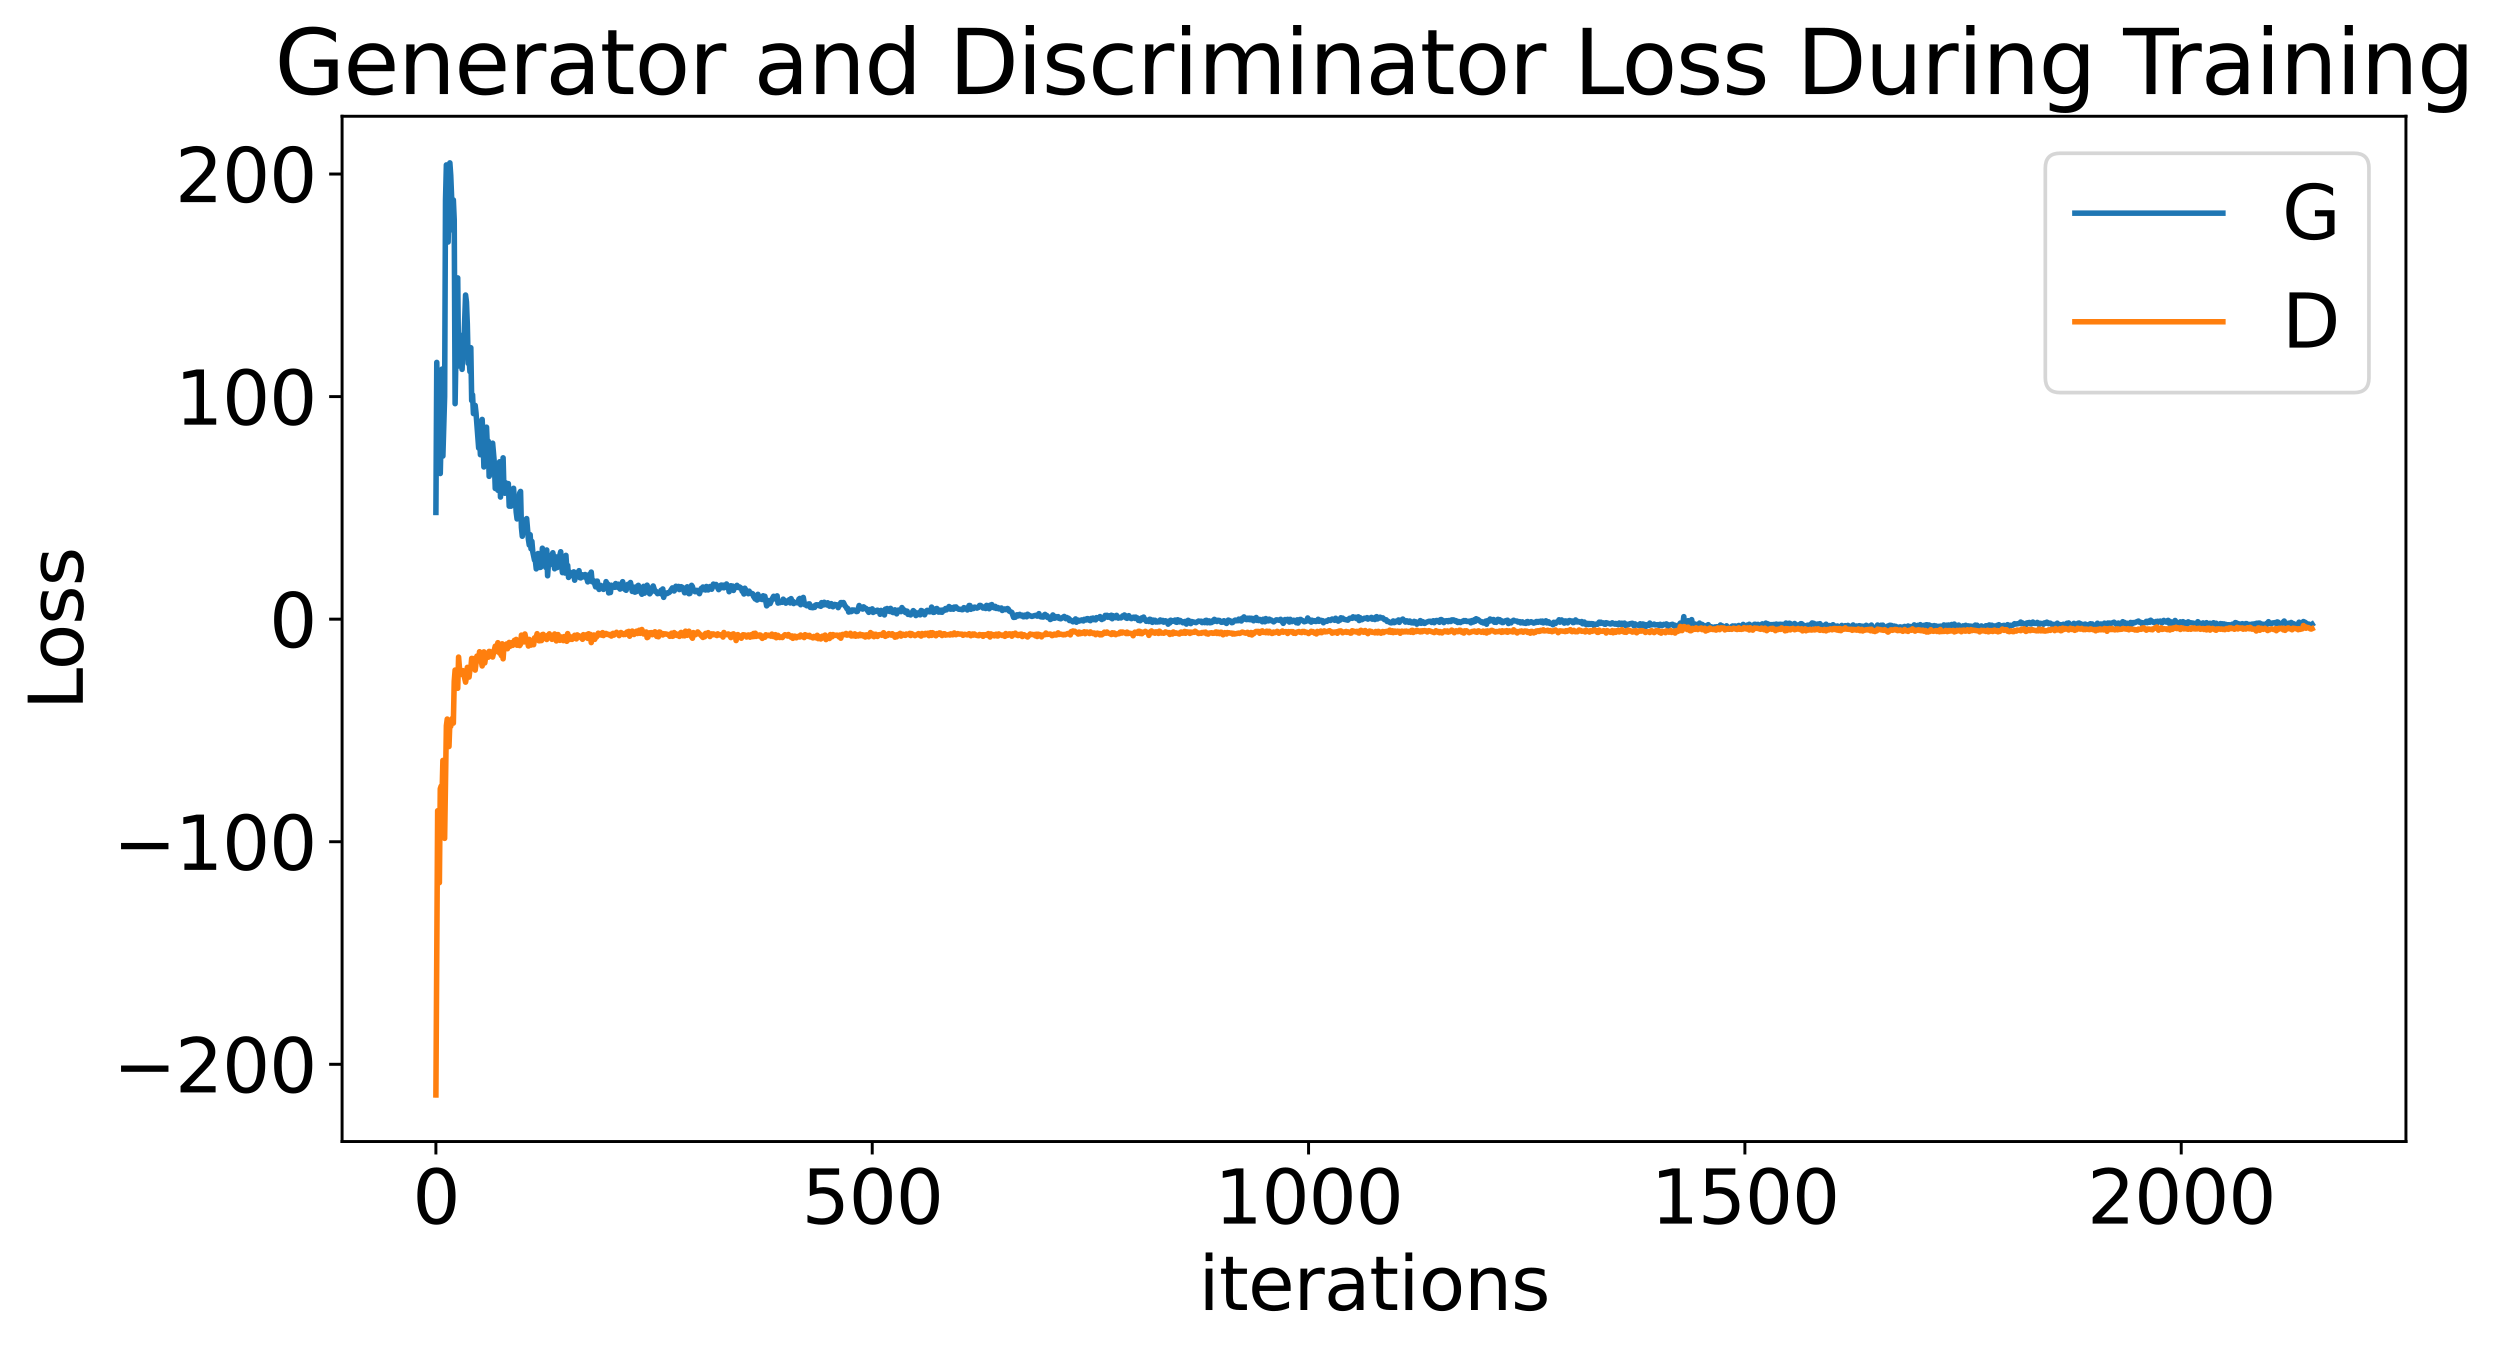 <?xml version="1.0" encoding="utf-8" standalone="no"?>
<!DOCTYPE svg PUBLIC "-//W3C//DTD SVG 1.1//EN"
  "http://www.w3.org/Graphics/SVG/1.1/DTD/svg11.dtd">
<svg xmlns:xlink="http://www.w3.org/1999/xlink" width="675.923pt" height="365.549pt" viewBox="0 0 675.923 365.549" xmlns="http://www.w3.org/2000/svg" version="1.1">
 <defs>
  <style type="text/css">*{stroke-linejoin: round; stroke-linecap: butt}</style>
 </defs>
 <g id="figure_1">
  <g id="patch_1">
   <path d="M 0 365.549 
L 675.923 365.549 
L 675.923 -0 
L 0 -0 
z
" style="fill: #ffffff"/>
  </g>
  <g id="axes_1">
   <g id="patch_2">
    <path d="M 92.491 308.636 
L 650.491 308.636 
L 650.491 31.436 
L 92.491 31.436 
z
" style="fill: #ffffff"/>
   </g>
   <g id="matplotlib.axis_1">
    <g id="xtick_1">
     <g id="line2d_1">
      <defs>
       <path id="mf3bdb8b1cb" d="M 0 0 
L 0 3.5 
" style="stroke: #000000; stroke-width: 0.8"/>
      </defs>
      <g>
       <use xlink:href="#mf3bdb8b1cb" x="117.854" y="308.636" style="stroke: #000000; stroke-width: 0.8"/>
      </g>
     </g>
     <g id="text_1">
      <!-- 0 -->
      <g transform="translate(111.492 330.833) scale(0.2 -0.2)">
       <defs>
        <path id="DejaVuSans-30" d="M 2034 4250 
Q 1547 4250 1301 3770 
Q 1056 3291 1056 2328 
Q 1056 1369 1301 889 
Q 1547 409 2034 409 
Q 2525 409 2770 889 
Q 3016 1369 3016 2328 
Q 3016 3291 2770 3770 
Q 2525 4250 2034 4250 
z
M 2034 4750 
Q 2819 4750 3233 4129 
Q 3647 3509 3647 2328 
Q 3647 1150 3233 529 
Q 2819 -91 2034 -91 
Q 1250 -91 836 529 
Q 422 1150 422 2328 
Q 422 3509 836 4129 
Q 1250 4750 2034 4750 
z
" transform="scale(0.016)"/>
       </defs>
       <use xlink:href="#DejaVuSans-30"/>
      </g>
     </g>
    </g>
    <g id="xtick_2">
     <g id="line2d_2">
      <g>
       <use xlink:href="#mf3bdb8b1cb" x="235.825" y="308.636" style="stroke: #000000; stroke-width: 0.8"/>
      </g>
     </g>
     <g id="text_2">
      <!-- 500 -->
      <g transform="translate(216.737 330.833) scale(0.2 -0.2)">
       <defs>
        <path id="DejaVuSans-35" d="M 691 4666 
L 3169 4666 
L 3169 4134 
L 1269 4134 
L 1269 2991 
Q 1406 3038 1543 3061 
Q 1681 3084 1819 3084 
Q 2600 3084 3056 2656 
Q 3513 2228 3513 1497 
Q 3513 744 3044 326 
Q 2575 -91 1722 -91 
Q 1428 -91 1123 -41 
Q 819 9 494 109 
L 494 744 
Q 775 591 1075 516 
Q 1375 441 1709 441 
Q 2250 441 2565 725 
Q 2881 1009 2881 1497 
Q 2881 1984 2565 2268 
Q 2250 2553 1709 2553 
Q 1456 2553 1204 2497 
Q 953 2441 691 2322 
L 691 4666 
z
" transform="scale(0.016)"/>
       </defs>
       <use xlink:href="#DejaVuSans-35"/>
       <use xlink:href="#DejaVuSans-30" x="63.623"/>
       <use xlink:href="#DejaVuSans-30" x="127.246"/>
      </g>
     </g>
    </g>
    <g id="xtick_3">
     <g id="line2d_3">
      <g>
       <use xlink:href="#mf3bdb8b1cb" x="353.795" y="308.636" style="stroke: #000000; stroke-width: 0.8"/>
      </g>
     </g>
     <g id="text_3">
      <!-- 1000 -->
      <g transform="translate(328.345 330.833) scale(0.2 -0.2)">
       <defs>
        <path id="DejaVuSans-31" d="M 794 531 
L 1825 531 
L 1825 4091 
L 703 3866 
L 703 4441 
L 1819 4666 
L 2450 4666 
L 2450 531 
L 3481 531 
L 3481 0 
L 794 0 
L 794 531 
z
" transform="scale(0.016)"/>
       </defs>
       <use xlink:href="#DejaVuSans-31"/>
       <use xlink:href="#DejaVuSans-30" x="63.623"/>
       <use xlink:href="#DejaVuSans-30" x="127.246"/>
       <use xlink:href="#DejaVuSans-30" x="190.869"/>
      </g>
     </g>
    </g>
    <g id="xtick_4">
     <g id="line2d_4">
      <g>
       <use xlink:href="#mf3bdb8b1cb" x="471.765" y="308.636" style="stroke: #000000; stroke-width: 0.8"/>
      </g>
     </g>
     <g id="text_4">
      <!-- 1500 -->
      <g transform="translate(446.315 330.833) scale(0.2 -0.2)">
       <use xlink:href="#DejaVuSans-31"/>
       <use xlink:href="#DejaVuSans-35" x="63.623"/>
       <use xlink:href="#DejaVuSans-30" x="127.246"/>
       <use xlink:href="#DejaVuSans-30" x="190.869"/>
      </g>
     </g>
    </g>
    <g id="xtick_5">
     <g id="line2d_5">
      <g>
       <use xlink:href="#mf3bdb8b1cb" x="589.736" y="308.636" style="stroke: #000000; stroke-width: 0.8"/>
      </g>
     </g>
     <g id="text_5">
      <!-- 2000 -->
      <g transform="translate(564.286 330.833) scale(0.2 -0.2)">
       <defs>
        <path id="DejaVuSans-32" d="M 1228 531 
L 3431 531 
L 3431 0 
L 469 0 
L 469 531 
Q 828 903 1448 1529 
Q 2069 2156 2228 2338 
Q 2531 2678 2651 2914 
Q 2772 3150 2772 3378 
Q 2772 3750 2511 3984 
Q 2250 4219 1831 4219 
Q 1534 4219 1204 4116 
Q 875 4013 500 3803 
L 500 4441 
Q 881 4594 1212 4672 
Q 1544 4750 1819 4750 
Q 2544 4750 2975 4387 
Q 3406 4025 3406 3419 
Q 3406 3131 3298 2873 
Q 3191 2616 2906 2266 
Q 2828 2175 2409 1742 
Q 1991 1309 1228 531 
z
" transform="scale(0.016)"/>
       </defs>
       <use xlink:href="#DejaVuSans-32"/>
       <use xlink:href="#DejaVuSans-30" x="63.623"/>
       <use xlink:href="#DejaVuSans-30" x="127.246"/>
       <use xlink:href="#DejaVuSans-30" x="190.869"/>
      </g>
     </g>
    </g>
    <g id="text_6">
     <!-- iterations -->
     <g transform="translate(324.036 354.189) scale(0.2 -0.2)">
      <defs>
       <path id="DejaVuSans-69" d="M 603 3500 
L 1178 3500 
L 1178 0 
L 603 0 
L 603 3500 
z
M 603 4863 
L 1178 4863 
L 1178 4134 
L 603 4134 
L 603 4863 
z
" transform="scale(0.016)"/>
       <path id="DejaVuSans-74" d="M 1172 4494 
L 1172 3500 
L 2356 3500 
L 2356 3053 
L 1172 3053 
L 1172 1153 
Q 1172 725 1289 603 
Q 1406 481 1766 481 
L 2356 481 
L 2356 0 
L 1766 0 
Q 1100 0 847 248 
Q 594 497 594 1153 
L 594 3053 
L 172 3053 
L 172 3500 
L 594 3500 
L 594 4494 
L 1172 4494 
z
" transform="scale(0.016)"/>
       <path id="DejaVuSans-65" d="M 3597 1894 
L 3597 1613 
L 953 1613 
Q 991 1019 1311 708 
Q 1631 397 2203 397 
Q 2534 397 2845 478 
Q 3156 559 3463 722 
L 3463 178 
Q 3153 47 2828 -22 
Q 2503 -91 2169 -91 
Q 1331 -91 842 396 
Q 353 884 353 1716 
Q 353 2575 817 3079 
Q 1281 3584 2069 3584 
Q 2775 3584 3186 3129 
Q 3597 2675 3597 1894 
z
M 3022 2063 
Q 3016 2534 2758 2815 
Q 2500 3097 2075 3097 
Q 1594 3097 1305 2825 
Q 1016 2553 972 2059 
L 3022 2063 
z
" transform="scale(0.016)"/>
       <path id="DejaVuSans-72" d="M 2631 2963 
Q 2534 3019 2420 3045 
Q 2306 3072 2169 3072 
Q 1681 3072 1420 2755 
Q 1159 2438 1159 1844 
L 1159 0 
L 581 0 
L 581 3500 
L 1159 3500 
L 1159 2956 
Q 1341 3275 1631 3429 
Q 1922 3584 2338 3584 
Q 2397 3584 2469 3576 
Q 2541 3569 2628 3553 
L 2631 2963 
z
" transform="scale(0.016)"/>
       <path id="DejaVuSans-61" d="M 2194 1759 
Q 1497 1759 1228 1600 
Q 959 1441 959 1056 
Q 959 750 1161 570 
Q 1363 391 1709 391 
Q 2188 391 2477 730 
Q 2766 1069 2766 1631 
L 2766 1759 
L 2194 1759 
z
M 3341 1997 
L 3341 0 
L 2766 0 
L 2766 531 
Q 2569 213 2275 61 
Q 1981 -91 1556 -91 
Q 1019 -91 701 211 
Q 384 513 384 1019 
Q 384 1609 779 1909 
Q 1175 2209 1959 2209 
L 2766 2209 
L 2766 2266 
Q 2766 2663 2505 2880 
Q 2244 3097 1772 3097 
Q 1472 3097 1187 3025 
Q 903 2953 641 2809 
L 641 3341 
Q 956 3463 1253 3523 
Q 1550 3584 1831 3584 
Q 2591 3584 2966 3190 
Q 3341 2797 3341 1997 
z
" transform="scale(0.016)"/>
       <path id="DejaVuSans-6f" d="M 1959 3097 
Q 1497 3097 1228 2736 
Q 959 2375 959 1747 
Q 959 1119 1226 758 
Q 1494 397 1959 397 
Q 2419 397 2687 759 
Q 2956 1122 2956 1747 
Q 2956 2369 2687 2733 
Q 2419 3097 1959 3097 
z
M 1959 3584 
Q 2709 3584 3137 3096 
Q 3566 2609 3566 1747 
Q 3566 888 3137 398 
Q 2709 -91 1959 -91 
Q 1206 -91 779 398 
Q 353 888 353 1747 
Q 353 2609 779 3096 
Q 1206 3584 1959 3584 
z
" transform="scale(0.016)"/>
       <path id="DejaVuSans-6e" d="M 3513 2113 
L 3513 0 
L 2938 0 
L 2938 2094 
Q 2938 2591 2744 2837 
Q 2550 3084 2163 3084 
Q 1697 3084 1428 2787 
Q 1159 2491 1159 1978 
L 1159 0 
L 581 0 
L 581 3500 
L 1159 3500 
L 1159 2956 
Q 1366 3272 1645 3428 
Q 1925 3584 2291 3584 
Q 2894 3584 3203 3211 
Q 3513 2838 3513 2113 
z
" transform="scale(0.016)"/>
       <path id="DejaVuSans-73" d="M 2834 3397 
L 2834 2853 
Q 2591 2978 2328 3040 
Q 2066 3103 1784 3103 
Q 1356 3103 1142 2972 
Q 928 2841 928 2578 
Q 928 2378 1081 2264 
Q 1234 2150 1697 2047 
L 1894 2003 
Q 2506 1872 2764 1633 
Q 3022 1394 3022 966 
Q 3022 478 2636 193 
Q 2250 -91 1575 -91 
Q 1294 -91 989 -36 
Q 684 19 347 128 
L 347 722 
Q 666 556 975 473 
Q 1284 391 1588 391 
Q 1994 391 2212 530 
Q 2431 669 2431 922 
Q 2431 1156 2273 1281 
Q 2116 1406 1581 1522 
L 1381 1569 
Q 847 1681 609 1914 
Q 372 2147 372 2553 
Q 372 3047 722 3315 
Q 1072 3584 1716 3584 
Q 2034 3584 2315 3537 
Q 2597 3491 2834 3397 
z
" transform="scale(0.016)"/>
      </defs>
      <use xlink:href="#DejaVuSans-69"/>
      <use xlink:href="#DejaVuSans-74" x="27.783"/>
      <use xlink:href="#DejaVuSans-65" x="66.992"/>
      <use xlink:href="#DejaVuSans-72" x="128.516"/>
      <use xlink:href="#DejaVuSans-61" x="169.629"/>
      <use xlink:href="#DejaVuSans-74" x="230.908"/>
      <use xlink:href="#DejaVuSans-69" x="270.117"/>
      <use xlink:href="#DejaVuSans-6f" x="297.9"/>
      <use xlink:href="#DejaVuSans-6e" x="359.082"/>
      <use xlink:href="#DejaVuSans-73" x="422.461"/>
     </g>
    </g>
   </g>
   <g id="matplotlib.axis_2">
    <g id="ytick_1">
     <g id="line2d_6">
      <defs>
       <path id="m3f898921ea" d="M 0 0 
L -3.5 0 
" style="stroke: #000000; stroke-width: 0.8"/>
      </defs>
      <g>
       <use xlink:href="#m3f898921ea" x="92.491" y="287.754" style="stroke: #000000; stroke-width: 0.8"/>
      </g>
     </g>
     <g id="text_7">
      <!-- −200 -->
      <g transform="translate(30.556 295.353) scale(0.2 -0.2)">
       <defs>
        <path id="DejaVuSans-2212" d="M 678 2272 
L 4684 2272 
L 4684 1741 
L 678 1741 
L 678 2272 
z
" transform="scale(0.016)"/>
       </defs>
       <use xlink:href="#DejaVuSans-2212"/>
       <use xlink:href="#DejaVuSans-32" x="83.789"/>
       <use xlink:href="#DejaVuSans-30" x="147.412"/>
       <use xlink:href="#DejaVuSans-30" x="211.035"/>
      </g>
     </g>
    </g>
    <g id="ytick_2">
     <g id="line2d_7">
      <g>
       <use xlink:href="#m3f898921ea" x="92.491" y="227.578" style="stroke: #000000; stroke-width: 0.8"/>
      </g>
     </g>
     <g id="text_8">
      <!-- −100 -->
      <g transform="translate(30.556 235.177) scale(0.2 -0.2)">
       <use xlink:href="#DejaVuSans-2212"/>
       <use xlink:href="#DejaVuSans-31" x="83.789"/>
       <use xlink:href="#DejaVuSans-30" x="147.412"/>
       <use xlink:href="#DejaVuSans-30" x="211.035"/>
      </g>
     </g>
    </g>
    <g id="ytick_3">
     <g id="line2d_8">
      <g>
       <use xlink:href="#m3f898921ea" x="92.491" y="167.403" style="stroke: #000000; stroke-width: 0.8"/>
      </g>
     </g>
     <g id="text_9">
      <!-- 0 -->
      <g transform="translate(72.766 175.001) scale(0.2 -0.2)">
       <use xlink:href="#DejaVuSans-30"/>
      </g>
     </g>
    </g>
    <g id="ytick_4">
     <g id="line2d_9">
      <g>
       <use xlink:href="#m3f898921ea" x="92.491" y="107.227" style="stroke: #000000; stroke-width: 0.8"/>
      </g>
     </g>
     <g id="text_10">
      <!-- 100 -->
      <g transform="translate(47.316 114.825) scale(0.2 -0.2)">
       <use xlink:href="#DejaVuSans-31"/>
       <use xlink:href="#DejaVuSans-30" x="63.623"/>
       <use xlink:href="#DejaVuSans-30" x="127.246"/>
      </g>
     </g>
    </g>
    <g id="ytick_5">
     <g id="line2d_10">
      <g>
       <use xlink:href="#m3f898921ea" x="92.491" y="47.051" style="stroke: #000000; stroke-width: 0.8"/>
      </g>
     </g>
     <g id="text_11">
      <!-- 200 -->
      <g transform="translate(47.316 54.649) scale(0.2 -0.2)">
       <use xlink:href="#DejaVuSans-32"/>
       <use xlink:href="#DejaVuSans-30" x="63.623"/>
       <use xlink:href="#DejaVuSans-30" x="127.246"/>
      </g>
     </g>
    </g>
    <g id="text_12">
     <!-- Loss -->
     <g transform="translate(22.397 191.971) rotate(-90) scale(0.2 -0.2)">
      <defs>
       <path id="DejaVuSans-4c" d="M 628 4666 
L 1259 4666 
L 1259 531 
L 3531 531 
L 3531 0 
L 628 0 
L 628 4666 
z
" transform="scale(0.016)"/>
      </defs>
      <use xlink:href="#DejaVuSans-4c"/>
      <use xlink:href="#DejaVuSans-6f" x="53.963"/>
      <use xlink:href="#DejaVuSans-73" x="115.145"/>
      <use xlink:href="#DejaVuSans-73" x="167.244"/>
     </g>
    </g>
   </g>
   <g id="line2d_11">
    <path d="M 117.854 138.539 
L 118.09 97.983 
L 118.326 117.084 
L 118.562 121.777 
L 118.798 104.436 
L 119.034 128.02 
L 119.27 117.919 
L 119.506 99.793 
L 119.742 123.303 
L 120.214 107.216 
L 120.45 54.185 
L 120.686 44.587 
L 120.921 50.208 
L 121.157 65.432 
L 121.629 44.036 
L 121.865 47.426 
L 122.101 53.256 
L 122.337 62.202 
L 122.573 54.059 
L 122.809 59.456 
L 123.045 109.141 
L 123.281 94.806 
L 123.517 87.783 
L 123.753 75.134 
L 123.989 98.959 
L 124.225 90.513 
L 124.461 91.354 
L 124.697 94.308 
L 124.932 99.862 
L 125.168 94.958 
L 125.404 93.356 
L 125.876 79.769 
L 126.112 81.626 
L 126.348 87.639 
L 126.584 98.248 
L 126.82 97.026 
L 127.056 100.471 
L 127.292 94.01 
L 127.528 108.302 
L 127.764 106.746 
L 128 111.814 
L 128.236 111.322 
L 128.472 109.61 
L 128.708 111.733 
L 129.415 121.129 
L 129.651 118.244 
L 129.887 122.94 
L 130.123 114.006 
L 130.359 113.402 
L 130.595 118.337 
L 130.831 126.248 
L 131.067 117.706 
L 131.303 118.938 
L 131.539 115.502 
L 131.775 121.087 
L 132.011 119.268 
L 132.247 128.786 
L 132.483 128.141 
L 132.719 126.98 
L 132.954 127.736 
L 133.19 119.825 
L 133.662 125.23 
L 133.898 132.061 
L 134.134 127.742 
L 134.37 128.727 
L 134.606 132.552 
L 134.842 126.842 
L 135.078 124.849 
L 135.314 134.387 
L 135.55 128.838 
L 135.786 132.135 
L 136.022 123.785 
L 136.258 132.617 
L 136.494 133.362 
L 136.73 130.522 
L 136.965 132.295 
L 137.201 130.882 
L 137.437 130.761 
L 137.673 136.852 
L 137.909 133.133 
L 138.145 136.862 
L 138.381 132.688 
L 138.617 136.324 
L 138.853 132.024 
L 139.089 135.652 
L 139.325 134.504 
L 139.561 138.447 
L 139.797 140.303 
L 140.269 135.531 
L 140.505 133.291 
L 140.741 132.867 
L 140.976 142.596 
L 141.212 144.986 
L 141.684 140.61 
L 141.92 141.5 
L 142.156 143.686 
L 142.392 140.21 
L 142.864 145.85 
L 143.1 147.376 
L 143.336 144.567 
L 143.572 148.385 
L 143.808 146.372 
L 144.044 149.178 
L 144.516 151.429 
L 144.752 151.652 
L 144.987 153.807 
L 145.459 149.661 
L 145.695 150.094 
L 145.931 153.424 
L 146.167 153.379 
L 146.403 152.69 
L 146.639 148.222 
L 146.875 149.948 
L 147.111 150.802 
L 147.347 149.496 
L 147.583 153.426 
L 147.819 148.701 
L 148.055 155.673 
L 148.291 152.271 
L 148.527 152.812 
L 148.763 151.283 
L 148.998 151.619 
L 149.234 149.972 
L 149.47 149.445 
L 149.706 150.678 
L 149.942 153.783 
L 150.178 152.701 
L 150.414 150.581 
L 150.65 153.45 
L 151.122 151.134 
L 151.594 149.175 
L 151.83 152.921 
L 152.066 154.822 
L 152.302 154.123 
L 152.774 154.936 
L 153.009 150.153 
L 153.245 153.838 
L 153.481 152.878 
L 153.717 156.118 
L 153.953 154.619 
L 154.189 155.286 
L 154.425 155.509 
L 154.661 155.203 
L 154.897 155.733 
L 155.133 154.611 
L 155.369 156.869 
L 155.841 154.867 
L 156.077 155.847 
L 156.313 155.562 
L 156.549 154.292 
L 156.784 156.187 
L 157.02 156.245 
L 157.492 155.403 
L 157.964 155.993 
L 158.2 155.337 
L 158.436 155.62 
L 158.908 157.322 
L 159.144 156.929 
L 159.38 155.284 
L 159.616 157.054 
L 159.852 154.68 
L 160.088 157.292 
L 160.324 156.903 
L 160.56 157.113 
L 161.031 158.666 
L 161.267 157.141 
L 161.503 157.121 
L 161.739 158.853 
L 161.975 159.363 
L 162.211 158.408 
L 162.447 158.278 
L 162.919 159.045 
L 163.155 159.348 
L 163.391 158.402 
L 163.627 158.777 
L 163.863 157.26 
L 164.099 157.81 
L 164.335 157.906 
L 164.571 160.305 
L 164.806 159.276 
L 165.042 160.198 
L 165.278 158.223 
L 165.514 158.654 
L 165.75 158.487 
L 165.986 158.748 
L 166.222 158.791 
L 166.458 157.779 
L 166.93 158.768 
L 167.166 157.955 
L 167.402 158.884 
L 167.638 159.266 
L 167.874 158.167 
L 168.11 157.931 
L 168.346 157.269 
L 168.817 159.246 
L 169.289 159.591 
L 169.761 157.983 
L 169.997 158.461 
L 170.233 158.243 
L 170.469 157.492 
L 170.941 159.898 
L 171.177 159.523 
L 171.413 158.755 
L 171.649 160.103 
L 172.121 159.912 
L 172.357 158.429 
L 172.593 158.257 
L 172.828 159.28 
L 173.536 160.666 
L 174.008 158.532 
L 174.244 160.376 
L 174.48 159.593 
L 174.716 159.597 
L 174.952 158.213 
L 175.188 158.965 
L 175.424 160.222 
L 175.66 160.554 
L 175.896 160.235 
L 176.132 159.19 
L 176.604 158.435 
L 177.075 159.869 
L 177.311 159.835 
L 177.783 160.513 
L 178.019 160.133 
L 178.255 160.426 
L 178.491 160.383 
L 178.727 159.592 
L 178.963 160.667 
L 179.199 159.24 
L 179.435 161.505 
L 179.671 160.711 
L 179.907 160.321 
L 180.143 160.335 
L 180.379 160.478 
L 180.615 160.244 
L 180.85 160.241 
L 181.086 160.04 
L 181.794 158.952 
L 182.03 159.199 
L 182.266 159.781 
L 182.502 159.367 
L 182.738 158.508 
L 182.974 158.913 
L 183.446 158.552 
L 183.682 159.41 
L 183.918 159.176 
L 184.154 158.625 
L 184.626 158.893 
L 185.097 160.264 
L 185.333 160.202 
L 185.805 158.651 
L 186.041 159.289 
L 186.277 160.521 
L 186.513 160.457 
L 186.985 158.258 
L 187.221 158.619 
L 187.457 159.745 
L 187.693 159.485 
L 187.929 159.978 
L 188.401 159.612 
L 188.872 160.227 
L 189.108 160.511 
L 189.58 159.111 
L 189.816 159.04 
L 190.052 158.709 
L 190.288 159.419 
L 190.524 159.173 
L 190.76 159.519 
L 190.996 158.566 
L 191.468 159.5 
L 191.94 158.587 
L 192.176 158.812 
L 192.412 159.308 
L 192.647 158.762 
L 192.883 157.928 
L 193.119 158.267 
L 193.355 158.073 
L 193.591 158.024 
L 194.299 159.418 
L 194.535 159.163 
L 194.771 158.305 
L 195.007 158.182 
L 195.243 158.872 
L 195.479 158.208 
L 195.715 158.92 
L 195.951 158.308 
L 196.187 158.615 
L 196.423 157.896 
L 196.658 158.924 
L 196.894 158.601 
L 197.13 159.982 
L 197.366 158.453 
L 197.602 158.365 
L 197.838 158.532 
L 198.074 158.448 
L 198.31 159.631 
L 198.546 158.703 
L 199.018 158.844 
L 199.254 158.262 
L 199.726 158.876 
L 199.962 158.705 
L 200.434 159.071 
L 200.669 159.87 
L 200.905 159.975 
L 201.141 160.597 
L 201.377 159.038 
L 201.849 159.919 
L 202.085 159.97 
L 202.321 160.526 
L 202.557 159.829 
L 202.793 160.373 
L 203.029 160.47 
L 203.265 160.441 
L 203.501 160.545 
L 203.737 161.243 
L 204.209 161.952 
L 204.445 161.344 
L 204.68 162.231 
L 204.916 160.694 
L 205.388 161.958 
L 205.624 161.982 
L 205.86 161.531 
L 206.096 162.092 
L 206.332 161.08 
L 206.568 161.421 
L 206.804 161.22 
L 207.276 163.802 
L 207.512 163.544 
L 207.748 162.375 
L 207.984 162.51 
L 208.22 163.185 
L 208.691 162.07 
L 209.163 161.217 
L 209.399 161.664 
L 209.635 161.362 
L 209.871 162.076 
L 210.107 161.103 
L 210.343 163.051 
L 210.579 162.818 
L 210.815 162.946 
L 211.287 162.764 
L 211.523 162.839 
L 211.759 162.001 
L 211.995 162.599 
L 212.231 162.379 
L 212.467 163.076 
L 212.702 162.572 
L 212.938 162.729 
L 213.174 162.591 
L 213.41 162.127 
L 213.646 163.019 
L 213.882 161.85 
L 214.118 162.626 
L 214.354 162.543 
L 214.59 163.184 
L 214.826 162.865 
L 215.534 162.965 
L 215.77 163.004 
L 216.006 161.982 
L 216.242 161.8 
L 216.478 163.498 
L 217.185 161.527 
L 217.421 162.915 
L 217.657 163.519 
L 217.893 163.511 
L 218.129 163.78 
L 218.601 163.292 
L 218.837 163.262 
L 219.073 164.21 
L 219.781 164.299 
L 220.017 163.884 
L 220.253 164.215 
L 220.489 163.611 
L 220.724 163.509 
L 220.96 163.62 
L 221.196 163.518 
L 221.432 163.763 
L 221.668 163.683 
L 221.904 163.928 
L 222.14 162.938 
L 222.376 163.559 
L 222.612 163.57 
L 222.848 162.838 
L 223.084 163.419 
L 223.32 163.034 
L 223.556 163.561 
L 223.792 162.975 
L 224.028 163.228 
L 224.264 163.897 
L 224.735 163.201 
L 224.971 163.884 
L 225.207 164.051 
L 225.679 163.417 
L 225.915 163.618 
L 226.151 163.502 
L 226.387 163.762 
L 226.623 164.288 
L 226.859 163.466 
L 227.095 163.625 
L 227.331 162.928 
L 227.567 162.925 
L 227.803 163.155 
L 228.039 162.914 
L 228.51 163.9 
L 228.746 164.078 
L 228.982 164.575 
L 229.218 164.524 
L 229.454 165.479 
L 229.69 165.01 
L 229.926 165.364 
L 230.162 165.356 
L 230.398 164.91 
L 230.634 165.135 
L 230.87 164.924 
L 231.106 165.119 
L 231.342 165.027 
L 231.578 165.353 
L 231.814 165.298 
L 232.286 163.714 
L 232.521 164.55 
L 232.993 164.199 
L 233.229 164.676 
L 233.465 164.071 
L 233.701 164.223 
L 233.937 164.528 
L 234.173 164.518 
L 234.881 165.561 
L 235.117 164.811 
L 235.353 164.988 
L 235.589 164.924 
L 235.825 164.615 
L 236.061 165.584 
L 236.297 165.212 
L 236.532 165.334 
L 236.768 165.324 
L 237.004 165.041 
L 237.24 164.979 
L 237.712 165.2 
L 237.948 166.08 
L 238.184 165.036 
L 238.42 165.603 
L 238.656 165.865 
L 238.892 165.443 
L 239.128 166.256 
L 239.364 164.694 
L 239.6 164.671 
L 239.836 164.526 
L 240.072 165.217 
L 240.308 164.913 
L 240.543 165.326 
L 240.779 164.489 
L 241.015 164.821 
L 241.251 165.525 
L 241.487 165.617 
L 241.723 165.577 
L 241.959 164.875 
L 242.431 165.962 
L 242.903 164.945 
L 243.139 165.134 
L 243.375 164.886 
L 243.611 165.37 
L 243.847 164.272 
L 244.319 165.001 
L 244.554 164.976 
L 244.79 165.602 
L 245.262 165.238 
L 245.498 166.108 
L 245.734 166.104 
L 245.97 165.822 
L 246.206 166.257 
L 246.914 165.098 
L 247.386 165.535 
L 247.622 166.429 
L 248.094 165.722 
L 248.33 166.144 
L 248.565 165.615 
L 248.801 166.228 
L 249.037 165.062 
L 249.273 165.144 
L 249.509 165.761 
L 249.745 165.562 
L 249.981 166.217 
L 250.453 165.184 
L 250.689 165.019 
L 250.925 165.361 
L 251.397 165.419 
L 251.633 165.36 
L 251.869 164.137 
L 252.105 165.344 
L 252.341 165.572 
L 252.576 165.546 
L 253.048 164.592 
L 253.284 164.513 
L 253.52 164.747 
L 253.756 165.494 
L 253.992 165.14 
L 254.228 165.495 
L 254.464 164.968 
L 254.7 165.539 
L 254.936 164.925 
L 255.172 165.093 
L 255.408 164.996 
L 255.644 164.524 
L 255.88 164.887 
L 256.116 164.478 
L 256.352 164.372 
L 256.587 163.988 
L 256.823 164.645 
L 257.059 164.71 
L 257.295 164.279 
L 257.767 164.713 
L 258.003 164.129 
L 258.239 164.2 
L 258.475 164.097 
L 258.711 164.487 
L 258.947 164.528 
L 259.183 164.707 
L 259.891 164.761 
L 260.127 164.851 
L 260.363 164.799 
L 260.598 164.295 
L 260.834 164.534 
L 261.306 164.375 
L 261.542 164.912 
L 261.778 164.568 
L 262.014 163.712 
L 262.25 163.72 
L 262.486 164.738 
L 262.722 164.511 
L 263.194 164.529 
L 263.43 164.159 
L 263.666 164.156 
L 264.138 164.417 
L 264.609 164.201 
L 264.845 163.69 
L 265.081 163.689 
L 265.553 164.022 
L 265.789 164.401 
L 266.261 164.158 
L 266.497 164.518 
L 266.733 163.676 
L 267.441 164.586 
L 267.677 163.636 
L 267.913 164.266 
L 268.149 163.463 
L 268.384 164.147 
L 268.856 164.36 
L 269.092 163.949 
L 269.328 164.5 
L 269.564 164.439 
L 269.8 164.259 
L 270.036 164.612 
L 270.272 164.475 
L 270.508 164.663 
L 270.744 164.385 
L 270.98 165.05 
L 271.688 164.639 
L 271.924 164.819 
L 272.395 164.517 
L 272.631 164.689 
L 272.867 165.222 
L 273.575 165.574 
L 274.047 166.925 
L 274.519 166.875 
L 274.755 166.326 
L 274.991 166.216 
L 275.227 166.538 
L 275.699 166.109 
L 275.935 166.487 
L 276.406 166.322 
L 276.642 166.749 
L 276.878 166.74 
L 277.114 166.314 
L 277.35 166.295 
L 277.586 166.755 
L 277.822 166.073 
L 278.294 166.394 
L 278.766 166.581 
L 279.002 166.655 
L 279.71 166.437 
L 280.182 166.349 
L 280.417 166.579 
L 280.889 165.911 
L 281.125 166.6 
L 281.361 166.763 
L 282.069 166.837 
L 282.305 166.293 
L 282.541 166.114 
L 282.777 166.705 
L 283.013 166.405 
L 283.249 166.949 
L 283.721 166.846 
L 283.957 167.496 
L 284.193 167.107 
L 284.428 167.269 
L 284.664 166.27 
L 284.9 167.076 
L 285.136 167.151 
L 285.372 166.691 
L 285.844 167.016 
L 286.08 166.722 
L 286.316 167.172 
L 286.788 167.301 
L 287.732 166.668 
L 287.968 167.128 
L 288.204 167.288 
L 288.439 166.953 
L 288.675 167.166 
L 288.911 167.177 
L 289.147 167.777 
L 289.383 167.588 
L 290.091 168.113 
L 290.327 167.814 
L 290.563 167.966 
L 290.799 167.338 
L 291.035 168.232 
L 291.507 167.665 
L 291.743 167.931 
L 291.979 167.765 
L 292.215 167.801 
L 292.45 167.605 
L 292.922 167.877 
L 293.158 167.448 
L 293.63 167.62 
L 293.866 167.277 
L 294.102 167.257 
L 294.338 167.622 
L 294.81 167.811 
L 295.046 167.202 
L 295.282 167.374 
L 295.518 167.109 
L 295.754 167.529 
L 295.99 167.446 
L 296.226 167.588 
L 296.461 166.986 
L 296.697 167.07 
L 296.933 167.02 
L 297.169 167.131 
L 297.405 166.706 
L 297.641 167.274 
L 297.877 167.499 
L 298.113 167.164 
L 298.349 167.278 
L 298.585 167.029 
L 298.821 166.381 
L 299.057 166.599 
L 299.293 166.362 
L 299.529 166.876 
L 300.001 166.486 
L 300.237 167.002 
L 300.472 166.339 
L 300.708 167.289 
L 300.944 166.476 
L 301.18 166.629 
L 301.416 166.578 
L 301.652 166.994 
L 301.888 166.374 
L 302.36 167.125 
L 302.596 166.973 
L 302.832 166.957 
L 303.068 167.065 
L 303.304 166.883 
L 303.54 166.515 
L 303.776 166.783 
L 304.012 166.27 
L 304.247 166.448 
L 304.483 167.097 
L 304.719 167.182 
L 304.955 167.032 
L 305.191 166.458 
L 305.427 167.014 
L 305.899 167.265 
L 306.135 166.955 
L 306.607 166.861 
L 306.843 167.201 
L 307.079 166.85 
L 307.315 167.223 
L 307.551 167.092 
L 307.787 167.732 
L 308.023 167.646 
L 308.258 167.831 
L 308.494 167.617 
L 308.73 167.044 
L 308.966 167.396 
L 309.202 166.842 
L 309.438 167.512 
L 309.674 167.504 
L 309.91 167.978 
L 310.146 167.672 
L 310.618 168.036 
L 310.854 167.421 
L 311.09 167.486 
L 311.326 168.077 
L 311.562 168.264 
L 311.798 167.663 
L 312.034 167.993 
L 312.269 167.702 
L 312.505 168.176 
L 312.741 168.068 
L 312.977 168.168 
L 313.213 167.917 
L 313.449 168.125 
L 313.685 167.618 
L 313.921 168.034 
L 314.157 168.013 
L 314.393 167.751 
L 314.629 168.214 
L 315.101 167.834 
L 315.337 168.107 
L 315.573 168.053 
L 315.809 168.754 
L 316.045 167.92 
L 316.28 168.418 
L 316.516 167.69 
L 316.988 167.981 
L 317.224 167.81 
L 317.46 167.962 
L 317.696 167.649 
L 317.932 168.199 
L 318.168 168.257 
L 318.404 167.565 
L 318.64 167.667 
L 318.876 168.135 
L 319.112 167.767 
L 319.348 168.069 
L 319.584 168.069 
L 319.82 168.376 
L 320.056 168.323 
L 320.291 168.046 
L 320.527 168.013 
L 320.763 168.729 
L 320.999 168.472 
L 321.235 167.711 
L 321.471 167.839 
L 321.943 168.608 
L 322.179 168.047 
L 323.359 168.339 
L 324.067 167.908 
L 324.302 167.997 
L 324.774 167.956 
L 325.01 168.335 
L 325.482 168.001 
L 325.718 168.34 
L 325.954 167.747 
L 326.19 167.712 
L 326.426 168.376 
L 326.898 167.865 
L 327.134 168.383 
L 327.606 168.289 
L 327.842 167.839 
L 328.078 168.052 
L 328.313 167.46 
L 328.549 167.931 
L 328.785 167.679 
L 329.021 168.034 
L 329.257 167.71 
L 329.729 167.771 
L 330.201 168.246 
L 330.673 168.2 
L 330.909 167.83 
L 331.145 167.958 
L 331.381 168.402 
L 331.617 168.554 
L 332.089 167.649 
L 332.796 167.955 
L 333.032 168.354 
L 333.268 168.307 
L 333.74 167.767 
L 333.976 167.658 
L 334.212 167.845 
L 334.448 167.687 
L 334.684 167.823 
L 334.92 167.392 
L 335.156 167.78 
L 335.392 167.686 
L 335.628 167.895 
L 335.864 167.139 
L 336.1 167.324 
L 336.335 166.796 
L 336.571 167.393 
L 337.043 167.521 
L 337.279 167.151 
L 337.515 167.495 
L 337.751 167.134 
L 337.987 167.55 
L 338.223 167.155 
L 338.459 167.588 
L 338.695 167.214 
L 338.931 167.838 
L 339.167 167.49 
L 339.403 167.506 
L 339.639 166.954 
L 339.875 167.729 
L 340.11 167.638 
L 340.346 167.782 
L 340.582 167.465 
L 340.818 167.646 
L 341.054 167.677 
L 341.29 168.103 
L 341.526 167.422 
L 341.998 168.101 
L 342.234 167.247 
L 342.47 167.872 
L 342.706 167.584 
L 342.942 167.868 
L 343.178 167.407 
L 343.414 167.776 
L 343.65 167.613 
L 344.357 168.13 
L 345.065 167.586 
L 345.537 167.629 
L 346.009 167.736 
L 346.245 167.44 
L 346.953 168.532 
L 347.425 167.513 
L 347.661 167.855 
L 348.132 167.452 
L 348.368 167.538 
L 348.604 168.189 
L 348.84 167.451 
L 349.076 167.977 
L 349.312 168.059 
L 349.784 167.691 
L 350.256 168.039 
L 350.492 168.366 
L 350.728 167.588 
L 350.964 168.449 
L 351.436 167.497 
L 351.672 167.476 
L 351.908 167.738 
L 352.143 167.756 
L 352.615 168.102 
L 353.087 167.974 
L 353.323 167.76 
L 353.559 167.084 
L 353.795 167.883 
L 354.031 167.615 
L 354.267 167.64 
L 354.503 168.206 
L 354.739 167.689 
L 355.211 167.965 
L 355.447 167.816 
L 355.683 168.023 
L 355.919 168.003 
L 356.154 167.825 
L 356.39 167.435 
L 356.626 167.986 
L 357.098 167.706 
L 357.334 167.931 
L 357.57 167.799 
L 357.806 168.376 
L 358.042 168.008 
L 358.278 168.025 
L 358.514 167.899 
L 358.75 167.988 
L 359.222 167.573 
L 359.694 167.763 
L 360.165 167.372 
L 360.637 167.598 
L 360.873 167.713 
L 361.109 167.16 
L 361.817 167.933 
L 362.053 167.72 
L 362.289 167.669 
L 362.525 167.029 
L 362.761 167.333 
L 362.997 167.119 
L 363.233 167.4 
L 364.412 167.671 
L 364.884 167.174 
L 365.356 167.124 
L 365.592 167.176 
L 365.828 166.765 
L 366.064 167.051 
L 366.536 166.885 
L 366.772 167.25 
L 367.244 166.773 
L 367.48 167.776 
L 367.716 167.004 
L 367.952 167.511 
L 368.187 167.55 
L 368.895 167.15 
L 369.367 167.213 
L 369.603 166.993 
L 369.839 167.392 
L 370.075 167.134 
L 370.547 167.218 
L 370.783 166.926 
L 371.019 167.402 
L 371.255 167.094 
L 371.491 167.136 
L 371.727 167.499 
L 371.963 166.855 
L 372.198 166.723 
L 372.434 167.338 
L 373.142 166.874 
L 373.378 167.081 
L 373.85 167.05 
L 374.322 167.537 
L 374.794 167.583 
L 375.03 168.017 
L 375.266 167.975 
L 375.974 168.396 
L 376.209 168.398 
L 376.445 168.231 
L 376.681 167.884 
L 376.917 168.346 
L 377.153 168.264 
L 377.389 167.955 
L 377.861 168.064 
L 378.097 167.618 
L 378.333 168.267 
L 378.569 167.692 
L 379.041 167.618 
L 379.277 167.379 
L 379.984 168.193 
L 380.22 167.845 
L 380.456 167.873 
L 380.692 168.18 
L 380.928 168.264 
L 381.164 167.911 
L 381.4 168.26 
L 381.636 168.391 
L 381.872 168.23 
L 382.108 168.429 
L 382.344 167.991 
L 382.58 168.294 
L 382.816 168.134 
L 383.052 168.749 
L 383.524 168.438 
L 383.76 168.444 
L 383.995 167.794 
L 384.231 168.526 
L 384.467 168.036 
L 384.703 168.096 
L 384.939 168.497 
L 385.175 168.55 
L 385.647 168.246 
L 386.355 167.973 
L 386.827 167.988 
L 387.063 168.286 
L 387.299 168.185 
L 387.535 167.832 
L 387.771 168.356 
L 388.242 167.801 
L 388.478 167.76 
L 389.186 168.245 
L 389.422 167.55 
L 389.658 167.504 
L 390.13 167.805 
L 390.366 168.332 
L 390.602 167.887 
L 391.31 167.815 
L 391.546 168.091 
L 391.782 167.768 
L 392.253 168.034 
L 392.489 167.61 
L 392.961 167.595 
L 393.197 167.692 
L 393.433 167.964 
L 393.669 167.815 
L 393.905 168.169 
L 394.141 168.299 
L 394.377 168.036 
L 394.849 168.317 
L 395.321 168.001 
L 395.557 168.04 
L 395.793 167.787 
L 396.028 167.943 
L 396.264 167.8 
L 396.5 168.014 
L 396.972 168.001 
L 397.444 167.942 
L 397.68 168.398 
L 397.916 167.797 
L 398.152 168.207 
L 398.388 168.146 
L 398.624 167.552 
L 398.86 167.982 
L 399.096 167.286 
L 399.332 167.481 
L 399.568 167.486 
L 400.511 168.231 
L 400.747 168.122 
L 400.983 168.416 
L 401.455 168.471 
L 401.691 167.922 
L 401.927 168.765 
L 402.163 167.813 
L 402.399 168.027 
L 402.635 167.967 
L 402.871 167.363 
L 403.343 167.831 
L 403.579 167.541 
L 403.815 167.504 
L 404.05 168.248 
L 404.286 168.198 
L 404.522 168.271 
L 404.758 167.668 
L 404.994 167.451 
L 405.23 167.667 
L 405.466 167.545 
L 405.702 168.108 
L 405.938 167.823 
L 406.174 168.332 
L 406.41 168.314 
L 406.646 167.991 
L 407.118 167.827 
L 407.59 167.691 
L 407.826 168.581 
L 408.061 168.09 
L 408.533 168.406 
L 408.769 167.941 
L 409.005 167.921 
L 409.241 167.698 
L 409.477 167.88 
L 410.185 167.937 
L 410.421 168.188 
L 410.893 168.08 
L 411.129 168.41 
L 411.601 168.128 
L 411.837 168.428 
L 412.308 168.488 
L 412.544 168.542 
L 412.78 168.114 
L 413.016 168.043 
L 413.252 168.432 
L 413.724 168.22 
L 413.96 168.097 
L 414.668 168.471 
L 414.904 168.252 
L 415.14 168.338 
L 415.376 168.042 
L 415.612 168.052 
L 415.847 168.248 
L 416.083 168.034 
L 416.319 168.149 
L 416.555 167.945 
L 416.791 168.281 
L 417.027 167.928 
L 417.263 168.406 
L 417.499 168.259 
L 417.971 167.844 
L 418.207 168.417 
L 418.443 168.394 
L 418.679 168.111 
L 418.915 168.5 
L 419.151 168.576 
L 419.623 168.551 
L 419.858 168.909 
L 420.094 168.248 
L 420.566 168.569 
L 420.802 168.216 
L 421.274 168.044 
L 421.51 167.569 
L 421.746 168.215 
L 422.218 167.617 
L 422.926 168.471 
L 423.162 167.873 
L 423.398 168.285 
L 423.634 167.907 
L 423.869 168.402 
L 424.341 167.764 
L 424.577 167.871 
L 425.049 167.907 
L 425.285 168.339 
L 425.521 168.301 
L 425.993 167.615 
L 426.229 168.124 
L 426.465 168.156 
L 426.701 168.019 
L 427.173 168.249 
L 427.645 168.048 
L 427.88 168.638 
L 428.116 168.62 
L 428.352 168.187 
L 428.824 168.859 
L 429.06 168.83 
L 429.296 168.552 
L 429.532 168.844 
L 429.768 168.587 
L 430.004 168.796 
L 430.24 168.611 
L 430.712 168.651 
L 430.948 169.122 
L 431.184 168.775 
L 431.891 168.797 
L 432.363 168.214 
L 432.599 168.542 
L 432.835 168.226 
L 433.071 168.503 
L 433.543 168.408 
L 433.779 168.744 
L 434.015 168.8 
L 434.251 168.361 
L 435.431 168.713 
L 435.902 168.391 
L 436.138 168.621 
L 436.374 168.592 
L 436.61 168.742 
L 436.846 168.572 
L 437.082 168.774 
L 437.318 168.633 
L 437.554 168.898 
L 437.79 168.44 
L 438.262 168.854 
L 438.498 168.503 
L 438.734 168.854 
L 438.97 168.899 
L 439.206 168.465 
L 439.442 168.717 
L 439.678 169.272 
L 439.913 168.791 
L 440.385 168.871 
L 440.621 168.654 
L 441.329 168.514 
L 441.801 169.226 
L 442.037 168.669 
L 442.509 168.996 
L 442.745 168.961 
L 443.217 169.191 
L 443.453 168.646 
L 443.689 169.441 
L 443.924 169.292 
L 444.16 168.703 
L 444.632 168.854 
L 444.868 169.486 
L 445.104 168.915 
L 445.812 169.125 
L 446.048 168.465 
L 446.284 168.948 
L 446.756 168.89 
L 446.992 168.868 
L 447.228 168.734 
L 447.464 168.942 
L 448.407 168.896 
L 448.643 169.194 
L 448.879 168.792 
L 449.115 169.06 
L 449.351 169.145 
L 449.823 168.806 
L 450.295 168.923 
L 450.531 168.683 
L 450.767 168.805 
L 451.003 169.354 
L 451.239 169.03 
L 452.182 168.789 
L 452.418 168.916 
L 452.654 169.275 
L 452.89 169.045 
L 453.126 169.201 
L 453.362 169.221 
L 453.598 169.551 
L 454.306 168.467 
L 454.542 169.538 
L 454.778 168.835 
L 455.014 168.538 
L 455.25 166.726 
L 455.486 169.597 
L 456.193 169.264 
L 456.429 167.824 
L 456.665 169.485 
L 456.901 169.065 
L 457.137 169.005 
L 457.373 167.529 
L 457.609 168.744 
L 457.845 169.179 
L 458.081 169.073 
L 458.317 168.724 
L 458.553 169.683 
L 459.025 169.776 
L 459.497 168.466 
L 459.732 169.074 
L 459.968 169.287 
L 460.204 168.816 
L 460.912 169.408 
L 461.148 169.525 
L 461.384 169.141 
L 461.62 169.385 
L 461.856 168.891 
L 462.092 169.404 
L 462.328 169.612 
L 462.564 169.425 
L 462.8 169.52 
L 463.036 169.846 
L 463.272 169.619 
L 463.743 169.484 
L 463.979 169.805 
L 464.215 169.436 
L 464.451 169.495 
L 464.923 169.833 
L 465.159 168.978 
L 465.395 169.595 
L 465.631 169.214 
L 465.867 169.726 
L 466.103 169.879 
L 466.339 169.728 
L 466.575 169.742 
L 466.811 169.2 
L 467.047 170 
L 467.283 169.602 
L 467.519 170.112 
L 468.226 169.348 
L 468.462 169.244 
L 468.698 169.507 
L 468.934 169.262 
L 469.17 169.254 
L 469.406 170.033 
L 469.642 169.347 
L 470.114 169.112 
L 470.35 169.599 
L 470.586 169.818 
L 470.822 169.405 
L 471.058 169.252 
L 471.294 168.824 
L 471.765 169.375 
L 472.001 169.132 
L 472.237 169.339 
L 472.473 168.982 
L 472.709 169.123 
L 472.945 168.787 
L 473.181 169.407 
L 473.653 169.09 
L 473.889 169.178 
L 474.361 168.789 
L 474.597 168.792 
L 474.833 169.034 
L 475.305 168.818 
L 476.012 169.23 
L 476.248 168.841 
L 476.484 168.671 
L 476.72 169.08 
L 476.956 168.94 
L 477.192 169.001 
L 477.428 168.47 
L 477.664 168.805 
L 477.9 168.65 
L 478.136 168.915 
L 478.372 168.825 
L 478.608 169.106 
L 478.844 169.102 
L 479.08 168.875 
L 479.316 169.015 
L 479.552 168.848 
L 479.787 168.834 
L 480.023 169.205 
L 480.259 168.733 
L 480.495 169.037 
L 480.731 168.838 
L 481.439 168.779 
L 481.675 169.213 
L 481.911 168.832 
L 482.383 168.817 
L 482.619 169.081 
L 482.855 168.457 
L 483.091 168.713 
L 483.327 168.575 
L 483.563 168.729 
L 483.798 168.496 
L 484.034 168.589 
L 484.506 169.05 
L 485.214 168.578 
L 485.45 168.995 
L 485.922 168.993 
L 486.63 168.909 
L 486.866 168.626 
L 487.102 168.64 
L 487.574 169.031 
L 488.045 169.267 
L 488.753 169.021 
L 489.225 169.286 
L 489.461 168.864 
L 489.697 168.777 
L 489.933 168.433 
L 490.405 168.544 
L 490.641 168.947 
L 490.877 168.731 
L 491.113 168.907 
L 491.349 168.923 
L 491.584 168.705 
L 491.82 168.979 
L 492.056 168.624 
L 492.292 169.587 
L 492.764 169.209 
L 493 169.11 
L 493.472 169.46 
L 493.708 168.773 
L 493.944 169.439 
L 494.18 169.209 
L 494.416 169.395 
L 494.652 169.135 
L 494.888 169.476 
L 495.36 169.246 
L 495.595 168.907 
L 496.067 169.485 
L 496.303 169.296 
L 496.539 169.399 
L 496.775 169.25 
L 497.011 169.858 
L 497.247 170.035 
L 497.483 169.603 
L 497.719 169.434 
L 497.955 169.095 
L 498.191 169.332 
L 498.663 169.483 
L 498.899 169.165 
L 499.135 169.395 
L 499.371 169.41 
L 499.606 169.09 
L 500.078 169.355 
L 500.314 169.436 
L 500.55 169.713 
L 500.786 169.612 
L 501.022 168.972 
L 501.258 169.324 
L 501.73 169.507 
L 501.966 169.259 
L 502.202 169.945 
L 502.438 169.274 
L 502.674 169.174 
L 502.91 169.208 
L 503.146 169.638 
L 503.382 169.292 
L 503.617 169.582 
L 504.089 169.287 
L 504.325 169.366 
L 504.561 169.064 
L 504.797 169.567 
L 505.033 169.345 
L 505.269 169.482 
L 505.505 169.243 
L 505.741 169.295 
L 505.977 168.997 
L 506.213 169.601 
L 506.449 169.57 
L 506.921 170.039 
L 507.157 169.546 
L 507.393 169.6 
L 507.628 168.991 
L 507.864 169.3 
L 508.1 169.2 
L 508.336 169.255 
L 508.572 169.046 
L 508.808 169.102 
L 509.044 169.019 
L 509.28 169.359 
L 509.988 169.639 
L 510.46 169.236 
L 510.696 169.322 
L 510.932 169.05 
L 511.404 169.111 
L 511.639 169.407 
L 511.875 169.498 
L 512.111 169.263 
L 512.347 169.467 
L 512.583 169.357 
L 512.819 169.72 
L 513.055 169.715 
L 513.291 169.579 
L 513.527 170.166 
L 513.763 169.484 
L 513.999 169.689 
L 514.471 169.528 
L 514.707 169.673 
L 514.943 169.368 
L 515.179 169.624 
L 515.65 169.489 
L 515.886 169.251 
L 516.358 169.549 
L 516.594 169.401 
L 516.83 169.485 
L 517.066 169.436 
L 517.302 169.584 
L 517.538 168.953 
L 518.01 169.326 
L 518.246 169.267 
L 518.482 169.088 
L 518.718 169.095 
L 518.954 169.509 
L 519.19 168.888 
L 519.661 169.244 
L 520.369 169.046 
L 520.605 169.525 
L 520.841 168.911 
L 521.077 168.938 
L 521.313 169.403 
L 521.549 168.975 
L 521.785 169.102 
L 522.021 169.565 
L 522.257 169.225 
L 522.493 169.242 
L 522.729 169.379 
L 522.965 169.144 
L 523.201 169.586 
L 523.437 169.233 
L 523.672 169.508 
L 523.908 169.572 
L 524.144 169.344 
L 524.38 169.546 
L 524.616 169.292 
L 524.852 169.887 
L 525.088 169.579 
L 525.324 169.456 
L 525.56 168.963 
L 526.032 169.368 
L 526.268 169.034 
L 526.504 169.357 
L 526.74 168.999 
L 526.976 168.987 
L 527.447 169.218 
L 527.683 168.847 
L 527.919 168.994 
L 528.391 168.736 
L 528.627 169.066 
L 528.863 169.82 
L 529.099 169.13 
L 529.335 169.438 
L 529.571 169.001 
L 529.807 169.431 
L 530.043 169.539 
L 530.279 169.413 
L 530.515 169.672 
L 530.751 169.208 
L 531.223 169.838 
L 531.458 169.064 
L 531.694 169.31 
L 532.166 169.218 
L 532.402 169.777 
L 532.638 169.271 
L 532.874 169.52 
L 533.11 169.309 
L 533.346 169.531 
L 533.818 169.435 
L 534.054 169.002 
L 534.29 169.231 
L 534.526 169.041 
L 534.762 169.789 
L 534.998 169.455 
L 535.234 169.567 
L 535.469 169.536 
L 535.705 169.236 
L 535.941 169.738 
L 536.177 169.632 
L 536.649 169.629 
L 536.885 169.197 
L 537.593 169.166 
L 537.829 168.965 
L 538.065 169.029 
L 538.301 169.257 
L 538.537 169.041 
L 538.773 169.418 
L 539.245 169.244 
L 539.716 169.541 
L 539.952 169.085 
L 540.188 169.182 
L 540.424 168.898 
L 541.132 169.453 
L 541.368 169.168 
L 541.84 169.083 
L 542.076 169.371 
L 542.312 169.424 
L 542.548 169.274 
L 542.784 168.893 
L 543.02 169.505 
L 543.491 169.058 
L 543.727 169.172 
L 544.199 169.03 
L 544.671 168.631 
L 544.907 168.739 
L 546.087 168.538 
L 546.323 168.185 
L 546.559 168.621 
L 546.795 168.41 
L 547.267 168.767 
L 547.502 168.704 
L 547.738 168.916 
L 547.974 168.434 
L 548.682 168.306 
L 548.918 168.643 
L 549.154 168.697 
L 549.626 168.187 
L 549.862 168.53 
L 550.334 168.532 
L 550.57 168.547 
L 550.806 168.282 
L 551.042 168.48 
L 551.278 168.843 
L 551.513 168.513 
L 552.221 168.634 
L 552.457 168.791 
L 552.693 168.427 
L 552.929 168.39 
L 553.165 168.511 
L 553.401 168.214 
L 553.637 168.347 
L 553.873 168.623 
L 554.109 168.474 
L 554.345 168.496 
L 554.817 168.867 
L 555.053 168.799 
L 555.289 168.934 
L 555.524 168.822 
L 555.76 168.991 
L 556.232 168.491 
L 556.468 168.908 
L 556.704 168.854 
L 556.94 169.273 
L 557.176 168.892 
L 557.412 169.146 
L 557.884 168.777 
L 558.356 169.201 
L 558.592 169.085 
L 558.828 168.518 
L 559.064 168.699 
L 559.3 168.423 
L 559.771 169.009 
L 560.007 169.089 
L 560.479 168.941 
L 560.715 168.54 
L 560.951 169.486 
L 561.423 168.689 
L 561.659 169.021 
L 561.895 168.481 
L 562.131 168.449 
L 562.367 168.917 
L 562.603 168.662 
L 562.839 168.999 
L 563.782 168.734 
L 564.018 169.017 
L 564.726 168.883 
L 565.198 168.639 
L 565.434 168.935 
L 565.67 168.7 
L 565.906 169.04 
L 566.378 169.253 
L 566.614 169.258 
L 567.086 168.507 
L 567.321 168.966 
L 567.557 169.151 
L 568.029 168.707 
L 568.501 168.876 
L 568.737 168.887 
L 568.973 168.481 
L 569.445 168.781 
L 569.917 168.443 
L 570.153 168.762 
L 570.389 168.456 
L 570.625 168.607 
L 571.568 168.228 
L 571.804 168.478 
L 572.04 168.509 
L 572.276 168.916 
L 572.512 168.922 
L 572.748 168.457 
L 572.984 168.947 
L 573.22 168.612 
L 573.456 168.768 
L 573.928 168.091 
L 574.164 168.427 
L 574.4 168.293 
L 574.636 168.69 
L 574.872 168.769 
L 575.108 168.516 
L 575.343 168.637 
L 575.579 168.569 
L 575.815 168.822 
L 576.051 168.292 
L 576.287 168.785 
L 576.759 168.32 
L 576.995 168.415 
L 578.175 167.916 
L 578.411 168.212 
L 578.883 168.282 
L 579.119 168.645 
L 579.354 168.374 
L 579.59 168.466 
L 580.062 168.32 
L 580.298 167.995 
L 580.534 168.356 
L 580.77 168.229 
L 581.006 167.891 
L 581.242 168.239 
L 581.478 167.694 
L 581.714 167.933 
L 581.95 168.007 
L 582.186 168.247 
L 582.658 168.323 
L 582.894 168.035 
L 583.13 168.488 
L 583.365 167.966 
L 583.837 168.129 
L 584.073 167.924 
L 584.545 168.409 
L 585.017 167.744 
L 585.253 168.028 
L 585.725 168.19 
L 585.961 167.849 
L 586.197 167.728 
L 586.433 168.494 
L 586.669 168.001 
L 586.905 168.184 
L 587.141 168.638 
L 587.612 168.129 
L 587.848 168.498 
L 588.084 167.763 
L 588.556 168.483 
L 588.792 168.473 
L 589.264 168.71 
L 589.5 168.128 
L 589.736 168.555 
L 589.972 168.564 
L 590.208 168.079 
L 590.68 168.567 
L 590.916 168.339 
L 591.387 168.723 
L 591.623 168.123 
L 591.859 168.312 
L 592.803 168.457 
L 593.039 168.488 
L 593.275 168.696 
L 593.983 168.529 
L 594.219 168.091 
L 594.455 168.306 
L 594.691 168.892 
L 594.927 168.595 
L 595.163 168.862 
L 595.634 168.41 
L 595.87 168.849 
L 596.106 168.839 
L 596.578 168.353 
L 597.05 168.868 
L 597.286 168.781 
L 597.522 168.526 
L 597.994 168.944 
L 598.23 168.544 
L 598.466 168.367 
L 598.938 168.755 
L 599.173 168.508 
L 599.881 169.082 
L 600.117 168.97 
L 600.353 168.599 
L 600.589 168.889 
L 600.825 168.655 
L 601.061 168.945 
L 601.297 168.687 
L 601.533 169.229 
L 601.769 168.808 
L 602.005 169.093 
L 602.241 168.912 
L 602.713 168.919 
L 602.949 169.118 
L 603.184 169.054 
L 603.42 168.816 
L 603.656 168.739 
L 603.892 168.817 
L 604.128 168.75 
L 604.364 168.331 
L 604.6 168.383 
L 604.836 168.573 
L 605.072 168.599 
L 605.308 168.839 
L 605.544 168.705 
L 605.78 168.969 
L 606.252 168.621 
L 606.724 168.842 
L 607.195 168.604 
L 607.431 168.621 
L 607.903 169.048 
L 608.139 168.82 
L 608.375 168.955 
L 608.847 168.739 
L 609.319 168.749 
L 609.555 168.662 
L 609.791 168.921 
L 610.027 168.543 
L 610.263 168.497 
L 610.499 168.733 
L 610.735 168.457 
L 610.971 168.465 
L 611.206 168.94 
L 611.442 168.695 
L 611.678 168.95 
L 611.914 168.793 
L 612.386 168.829 
L 612.622 169.148 
L 612.858 168.533 
L 613.094 168.691 
L 613.33 168.089 
L 613.566 168.596 
L 613.802 168.502 
L 614.038 168.661 
L 614.274 168.465 
L 615.217 168.326 
L 615.453 168.618 
L 615.689 168.149 
L 615.925 168.216 
L 616.161 168.709 
L 616.633 168.926 
L 617.577 167.914 
L 617.813 168.507 
L 618.049 168.63 
L 618.285 168.565 
L 618.521 168.736 
L 618.757 168.495 
L 619.228 168.708 
L 619.464 168.295 
L 619.7 168.459 
L 619.936 168.935 
L 620.172 168.649 
L 620.408 168.979 
L 620.88 168.824 
L 621.116 168.788 
L 621.352 168.916 
L 621.588 168.227 
L 621.824 168.814 
L 622.06 168.511 
L 622.532 168.655 
L 622.768 168.05 
L 623.239 168.272 
L 623.475 168.451 
L 623.711 169.026 
L 623.947 169.065 
L 624.183 168.717 
L 624.655 169.05 
L 625.127 168.751 
L 625.127 168.751 
" clip-path="url(#pa6349844d8)" style="fill: none; stroke: #1f77b4; stroke-width: 1.5; stroke-linecap: square"/>
   </g>
   <g id="line2d_12">
    <path d="M 117.854 296.036 
L 118.326 219.201 
L 118.798 238.646 
L 119.034 213.261 
L 119.27 212.549 
L 119.506 215.077 
L 119.742 205.598 
L 119.978 212.181 
L 120.214 226.669 
L 120.686 196.213 
L 120.921 194.414 
L 121.157 194.781 
L 121.393 201.833 
L 121.629 195.236 
L 121.865 196.378 
L 122.101 194.532 
L 122.337 194.187 
L 122.573 195.503 
L 122.809 184.214 
L 123.045 181.165 
L 123.517 182.195 
L 123.753 186.092 
L 123.989 177.657 
L 124.225 180.557 
L 124.461 182.011 
L 124.697 182.333 
L 125.168 181.321 
L 125.876 184.432 
L 126.112 183.194 
L 126.348 180.438 
L 126.584 181.145 
L 126.82 183.061 
L 127.056 181.048 
L 127.292 180.68 
L 127.528 178.012 
L 128 178.091 
L 128.236 178.969 
L 128.472 181.173 
L 128.943 177.394 
L 129.415 178.351 
L 129.651 176.209 
L 130.359 180.056 
L 130.595 176.73 
L 130.831 176.249 
L 131.067 179.232 
L 131.303 177.709 
L 131.775 176.665 
L 132.011 177.691 
L 132.247 176.119 
L 132.483 176.16 
L 132.719 176.328 
L 132.954 176.295 
L 133.19 177.635 
L 133.898 174.709 
L 134.134 176.154 
L 134.606 173.767 
L 135.078 176.586 
L 135.314 176.419 
L 135.55 177.261 
L 135.786 174.064 
L 136.022 178.121 
L 136.258 174.604 
L 136.73 174.564 
L 136.965 174.107 
L 137.201 175.395 
L 137.673 173.691 
L 137.909 174.736 
L 138.145 174.466 
L 138.381 173.764 
L 138.617 174.488 
L 139.089 173.128 
L 139.325 173.783 
L 139.561 172.877 
L 139.797 174.45 
L 140.033 174.136 
L 140.269 174.131 
L 140.505 174.543 
L 140.741 174.152 
L 140.976 171.717 
L 141.684 173.551 
L 141.92 171.415 
L 142.156 172.531 
L 142.628 173.528 
L 142.864 174.667 
L 143.1 172.879 
L 143.336 174.079 
L 143.572 174.417 
L 144.044 173.862 
L 144.28 174.307 
L 144.516 172.469 
L 144.752 173.094 
L 145.223 171.329 
L 145.695 173.249 
L 145.931 173.248 
L 146.167 172.722 
L 146.403 173.191 
L 146.639 171.576 
L 146.875 171.514 
L 147.111 172.498 
L 147.347 172.615 
L 147.583 172.528 
L 147.819 172.901 
L 148.055 171.799 
L 148.291 172.174 
L 148.527 171.369 
L 148.763 171.86 
L 148.998 172.065 
L 149.234 172.854 
L 149.47 172.279 
L 149.706 172.346 
L 149.942 171.407 
L 150.414 173.282 
L 150.65 171.603 
L 150.886 171.573 
L 151.122 172.789 
L 151.358 173.126 
L 151.594 172.834 
L 151.83 172.214 
L 152.066 173.024 
L 152.302 173.2 
L 152.538 172.111 
L 152.774 172.345 
L 153.009 173.242 
L 153.245 173.383 
L 153.481 171.306 
L 153.953 172.906 
L 154.189 172.161 
L 154.661 172.869 
L 154.897 172.179 
L 155.133 172.387 
L 155.369 171.757 
L 155.605 172.613 
L 155.841 172.736 
L 156.077 171.652 
L 156.313 171.945 
L 156.549 171.896 
L 157.02 172.423 
L 157.256 172.515 
L 157.492 172.842 
L 157.728 171.593 
L 157.964 172.13 
L 158.2 172.372 
L 158.436 172.075 
L 158.672 171.557 
L 158.908 172.602 
L 159.144 171.347 
L 159.38 171.921 
L 159.616 171.528 
L 159.852 173.733 
L 160.088 171.742 
L 160.324 172.011 
L 160.56 171.68 
L 160.795 172.867 
L 161.031 172.122 
L 161.267 172.253 
L 161.739 171.197 
L 161.975 171.685 
L 162.211 171.334 
L 162.683 171.732 
L 162.919 171.046 
L 163.155 171.841 
L 163.391 171.338 
L 163.863 171.274 
L 164.099 171.527 
L 164.335 171.463 
L 164.806 171.714 
L 165.042 171.528 
L 165.278 171.972 
L 165.514 171.809 
L 165.75 171.239 
L 165.986 171.713 
L 166.222 171.355 
L 166.458 171.253 
L 166.694 170.953 
L 167.402 171.852 
L 167.874 171.014 
L 168.582 171.59 
L 168.817 171.297 
L 169.053 171.552 
L 169.525 170.87 
L 169.761 170.951 
L 169.997 170.707 
L 170.233 172.011 
L 170.469 171.562 
L 170.705 171.393 
L 170.941 170.625 
L 171.177 170.806 
L 171.413 171.546 
L 172.121 170.644 
L 172.357 171.281 
L 172.593 170.96 
L 172.828 170.393 
L 173.064 171.235 
L 173.536 170.2 
L 174.008 171.399 
L 174.244 171.078 
L 174.48 171.099 
L 174.716 170.871 
L 174.952 172.392 
L 175.188 172.264 
L 175.424 171.124 
L 176.132 171.044 
L 176.368 171.603 
L 176.604 171.166 
L 177.075 170.812 
L 177.311 171.302 
L 177.547 172.056 
L 177.783 171.356 
L 178.019 172.162 
L 178.255 170.87 
L 178.491 170.933 
L 178.727 171.419 
L 179.199 171.675 
L 179.435 171.328 
L 179.671 171.458 
L 179.907 171.376 
L 180.85 171.609 
L 181.086 172.038 
L 181.558 171.202 
L 181.794 172.039 
L 182.03 171.952 
L 182.266 171.03 
L 182.502 171.471 
L 182.738 171.336 
L 182.974 171.788 
L 183.21 171.619 
L 183.446 171.687 
L 183.682 172.067 
L 183.918 171.216 
L 184.154 170.991 
L 184.626 171.888 
L 184.861 171.568 
L 185.097 171.91 
L 185.333 170.651 
L 185.805 171.762 
L 186.277 170.66 
L 186.513 171.289 
L 186.749 171.491 
L 186.985 172.223 
L 187.221 172.558 
L 187.457 171.035 
L 187.693 171.499 
L 187.929 171.648 
L 188.401 171.371 
L 188.637 170.858 
L 190.052 172.343 
L 190.288 171.673 
L 190.524 172.155 
L 190.76 171.258 
L 190.996 171.674 
L 191.468 171.049 
L 191.94 172.095 
L 192.412 171.378 
L 192.647 171.624 
L 192.883 171.39 
L 193.119 171.601 
L 193.355 171.535 
L 193.827 171.832 
L 194.063 171.367 
L 194.299 171.618 
L 194.535 171.686 
L 194.771 171.619 
L 195.243 171.861 
L 195.479 172.237 
L 195.715 171.006 
L 195.951 171.554 
L 196.187 171.49 
L 196.423 171.593 
L 196.894 171.399 
L 197.13 171.605 
L 197.602 172.386 
L 197.838 171.527 
L 198.074 171.645 
L 198.31 171.371 
L 198.546 172.147 
L 198.782 171.754 
L 199.018 173.18 
L 199.254 171.668 
L 199.49 171.58 
L 199.962 172.356 
L 200.198 172.089 
L 200.434 172.554 
L 200.669 171.813 
L 200.905 171.615 
L 201.377 171.694 
L 201.613 171.766 
L 201.849 172.235 
L 202.321 171.675 
L 202.557 171.833 
L 202.793 172.281 
L 203.029 171.623 
L 203.265 171.755 
L 203.501 172.138 
L 203.737 171.268 
L 203.973 172.079 
L 204.209 171.204 
L 204.445 172.062 
L 204.68 171.646 
L 204.916 171.927 
L 205.152 171.966 
L 205.388 171.666 
L 205.624 171.716 
L 205.86 172.314 
L 206.096 172.6 
L 206.568 172.094 
L 206.804 172.294 
L 207.04 171.622 
L 207.512 171.826 
L 207.748 171.738 
L 207.984 171.863 
L 208.22 171.81 
L 208.456 172.003 
L 208.691 171.442 
L 209.163 172.112 
L 209.399 171.965 
L 209.635 171.594 
L 209.871 172.425 
L 210.107 172.28 
L 210.343 171.783 
L 210.815 172.363 
L 211.287 172.201 
L 211.523 172.372 
L 211.995 171.83 
L 212.231 171.61 
L 212.467 171.773 
L 212.702 171.682 
L 212.938 171.967 
L 213.174 171.559 
L 213.41 171.91 
L 213.882 172.294 
L 214.118 171.932 
L 214.354 172.585 
L 214.59 172.074 
L 214.826 171.992 
L 215.062 172.049 
L 215.298 172.44 
L 216.006 171.979 
L 216.242 172.223 
L 216.478 171.693 
L 216.713 172.104 
L 217.185 171.907 
L 217.421 172.38 
L 217.657 171.603 
L 217.893 172.046 
L 218.129 171.783 
L 218.601 172.086 
L 218.837 171.772 
L 219.073 172.218 
L 219.545 172.278 
L 219.781 172.469 
L 220.017 172.082 
L 220.253 172.145 
L 220.489 172.416 
L 220.724 172.449 
L 220.96 171.77 
L 221.196 172.671 
L 221.432 172.262 
L 221.668 172.18 
L 221.904 172.76 
L 222.14 172.558 
L 222.376 171.989 
L 222.848 172.109 
L 223.084 171.709 
L 223.32 172.925 
L 223.556 172.155 
L 223.792 172.46 
L 224.028 172.326 
L 224.264 172.627 
L 224.5 171.574 
L 224.735 172.099 
L 224.971 172.167 
L 225.207 171.574 
L 225.679 171.796 
L 226.151 171.727 
L 226.387 171.729 
L 226.859 172.198 
L 227.095 171.688 
L 227.331 172.546 
L 227.567 171.753 
L 227.803 171.527 
L 228.039 171.579 
L 228.275 171.492 
L 228.51 171.614 
L 228.746 171.273 
L 228.982 171.722 
L 229.69 171.597 
L 229.926 171.222 
L 230.162 171.947 
L 230.398 171.549 
L 230.634 171.918 
L 231.106 171.37 
L 231.342 172.017 
L 231.814 171.647 
L 232.05 171.943 
L 232.286 171.797 
L 232.521 171.463 
L 232.757 171.851 
L 232.993 171.62 
L 233.229 171.633 
L 233.465 171.987 
L 233.701 171.713 
L 233.937 172.228 
L 234.173 171.661 
L 234.409 171.647 
L 234.881 172.171 
L 235.353 171.032 
L 235.589 171.89 
L 235.825 171.742 
L 236.061 171.418 
L 236.297 172.147 
L 236.532 171.921 
L 236.768 171.483 
L 237.24 172.074 
L 237.476 171.644 
L 238.184 171.546 
L 238.42 171.764 
L 238.892 171.069 
L 239.128 171.377 
L 239.364 172.05 
L 239.6 171.85 
L 239.836 171.86 
L 240.072 171.733 
L 240.308 171.304 
L 240.779 171.521 
L 241.015 171.731 
L 241.251 171.34 
L 241.487 171.776 
L 241.723 171.615 
L 241.959 172.278 
L 242.195 171.67 
L 242.431 172.173 
L 242.667 171.578 
L 243.139 171.484 
L 243.375 171.242 
L 243.611 171.979 
L 243.847 171.569 
L 244.083 171.468 
L 244.319 171.706 
L 244.79 171.784 
L 245.026 171.418 
L 245.734 171.595 
L 245.97 171.243 
L 246.206 171.827 
L 246.442 171.31 
L 247.386 171.853 
L 248.094 171.473 
L 248.33 171.307 
L 248.565 171.71 
L 248.801 171.574 
L 249.037 171.971 
L 249.273 171.285 
L 249.509 171.704 
L 249.745 171.381 
L 249.981 171.66 
L 250.217 171.25 
L 250.453 171.3 
L 250.689 171.576 
L 250.925 171.208 
L 251.161 171.868 
L 251.397 171.2 
L 251.633 171.064 
L 251.869 171.787 
L 252.105 171.065 
L 252.341 171.187 
L 252.576 171.604 
L 253.048 171.888 
L 253.284 171.303 
L 253.52 171.529 
L 253.756 171.497 
L 253.992 171.124 
L 254.228 171.158 
L 254.464 171.645 
L 254.7 171.831 
L 255.172 171.347 
L 255.408 171.353 
L 255.644 171.723 
L 255.88 171.613 
L 256.116 171.654 
L 256.587 171.53 
L 256.823 171.688 
L 257.059 171.372 
L 257.295 171.415 
L 257.531 171.635 
L 257.767 171.575 
L 258.003 171.128 
L 258.239 171.523 
L 258.475 171.601 
L 258.947 171.313 
L 259.183 171.422 
L 260.127 171.459 
L 260.363 171.765 
L 260.834 171.501 
L 261.542 171.649 
L 261.778 171.615 
L 262.014 171.337 
L 262.25 171.447 
L 262.486 171.881 
L 262.722 171.525 
L 262.958 171.414 
L 263.194 171.716 
L 263.43 171.407 
L 263.902 171.736 
L 264.373 171.85 
L 264.609 171.879 
L 264.845 171.545 
L 265.081 171.69 
L 265.553 171.612 
L 265.789 172.042 
L 266.025 171.602 
L 266.261 171.761 
L 266.497 171.6 
L 266.733 171.575 
L 266.969 171.783 
L 267.205 171.303 
L 267.677 172.227 
L 267.913 171.386 
L 268.149 171.75 
L 268.384 171.571 
L 268.62 171.623 
L 268.856 171.916 
L 269.092 171.577 
L 269.328 171.468 
L 269.564 171.92 
L 269.8 171.958 
L 270.036 171.391 
L 270.272 171.646 
L 270.508 171.629 
L 270.98 171.817 
L 271.216 171.685 
L 271.688 172.047 
L 271.924 171.298 
L 272.395 171.773 
L 272.631 171.652 
L 272.867 171.375 
L 273.339 171.428 
L 273.575 172.01 
L 273.811 171.364 
L 274.283 171.599 
L 274.519 171.183 
L 274.755 171.624 
L 275.227 171.832 
L 275.463 171.542 
L 275.699 171.765 
L 275.935 171.463 
L 276.171 171.438 
L 276.406 172.101 
L 276.878 171.612 
L 277.822 172.222 
L 278.53 171.4 
L 278.766 171.564 
L 279.002 171.512 
L 279.474 171.617 
L 279.71 171.554 
L 279.946 171.909 
L 280.182 171.477 
L 280.417 172.092 
L 280.653 171.468 
L 281.361 171.666 
L 281.597 172.186 
L 281.833 171.743 
L 282.541 171.591 
L 282.777 171.158 
L 283.013 171.529 
L 283.957 171.421 
L 284.428 171.863 
L 284.664 171.796 
L 284.9 171.491 
L 285.136 171.445 
L 285.372 171.68 
L 285.608 171.682 
L 286.08 171.103 
L 286.316 171.539 
L 286.788 171.442 
L 287.496 171.648 
L 287.732 171.516 
L 287.968 171.614 
L 288.675 171.289 
L 288.911 171.409 
L 289.147 171.192 
L 289.383 171.652 
L 289.619 170.761 
L 289.855 170.988 
L 290.091 170.596 
L 290.327 170.737 
L 290.563 170.661 
L 291.035 171.048 
L 291.271 171.102 
L 291.507 171.424 
L 291.743 170.887 
L 291.979 171.345 
L 292.215 171.015 
L 292.45 171.263 
L 293.158 170.808 
L 293.394 171.329 
L 293.63 170.939 
L 293.866 170.868 
L 294.574 171.292 
L 294.81 170.841 
L 295.046 171.082 
L 295.282 171.125 
L 295.518 171.292 
L 295.754 171.137 
L 295.99 171.198 
L 296.226 171.599 
L 296.697 171.176 
L 296.933 171.382 
L 297.169 171.288 
L 297.405 171.654 
L 297.641 171.32 
L 297.877 171.637 
L 298.113 171.403 
L 298.349 171.33 
L 298.585 170.92 
L 298.821 171.171 
L 299.057 171.198 
L 299.293 170.872 
L 299.529 171.144 
L 300.237 171.377 
L 300.472 171.557 
L 300.708 171.08 
L 300.944 171.455 
L 301.18 171.121 
L 301.416 171.236 
L 301.652 171.596 
L 301.888 171.396 
L 302.596 171.331 
L 302.832 170.934 
L 303.068 170.871 
L 303.304 171.171 
L 303.54 170.883 
L 303.776 171.037 
L 304.012 171.026 
L 304.483 171.3 
L 304.719 170.904 
L 304.955 171.293 
L 305.191 171.157 
L 305.663 171.257 
L 306.135 171.342 
L 306.371 171.882 
L 306.607 171.191 
L 306.843 170.921 
L 307.079 171.003 
L 307.315 170.94 
L 307.551 171.236 
L 307.787 170.692 
L 308.023 170.663 
L 308.258 171.289 
L 308.494 170.834 
L 308.73 171.338 
L 308.966 170.955 
L 309.202 170.995 
L 309.674 170.695 
L 309.91 170.875 
L 310.382 171.046 
L 310.618 171.791 
L 311.09 170.743 
L 311.326 170.589 
L 311.798 171.082 
L 312.034 170.879 
L 312.269 171.202 
L 312.505 170.835 
L 312.741 170.858 
L 313.213 171.258 
L 313.449 170.645 
L 313.685 170.801 
L 313.921 171.163 
L 314.393 171.149 
L 314.629 171.214 
L 314.865 171.105 
L 315.101 170.85 
L 315.809 171.107 
L 316.045 171.022 
L 316.28 171.533 
L 316.752 171.081 
L 316.988 171.418 
L 317.224 170.866 
L 317.46 171.187 
L 317.696 171.223 
L 317.932 171.1 
L 318.876 171.418 
L 319.112 171.004 
L 319.348 170.874 
L 319.584 171.199 
L 319.82 170.915 
L 320.056 171.177 
L 320.291 170.72 
L 320.527 171.222 
L 320.763 170.825 
L 321.235 170.904 
L 321.471 170.894 
L 321.707 171.263 
L 321.943 170.897 
L 322.179 171.064 
L 322.415 170.931 
L 322.887 170.953 
L 323.123 170.661 
L 324.067 171.286 
L 324.538 171.133 
L 324.774 171.229 
L 325.01 171.011 
L 325.246 171.071 
L 325.482 170.969 
L 325.718 171.117 
L 325.954 170.903 
L 326.19 171.34 
L 326.426 171.331 
L 326.662 171.442 
L 326.898 171.171 
L 327.606 171.073 
L 327.842 171.225 
L 328.313 171.201 
L 328.549 170.932 
L 328.785 170.852 
L 329.021 171.272 
L 329.257 170.92 
L 329.729 171.328 
L 329.965 170.945 
L 330.201 170.937 
L 330.437 171.191 
L 330.673 171.629 
L 331.145 171.046 
L 331.617 171.414 
L 331.853 171.021 
L 332.089 171.117 
L 332.324 171.087 
L 332.56 171.191 
L 333.032 171.17 
L 333.268 171.434 
L 333.504 171.231 
L 333.74 171.416 
L 334.92 171.169 
L 335.156 171.256 
L 335.628 171.032 
L 335.864 170.894 
L 336.807 171.194 
L 337.279 170.959 
L 337.751 171.521 
L 337.987 171.119 
L 338.223 171.018 
L 338.459 171.674 
L 338.695 171.091 
L 338.931 171.354 
L 339.403 170.839 
L 339.639 170.72 
L 339.875 170.84 
L 340.11 170.708 
L 340.346 170.894 
L 340.582 171.224 
L 340.818 170.713 
L 341.054 170.736 
L 341.29 170.563 
L 341.526 170.978 
L 341.762 170.868 
L 342.234 171.072 
L 342.47 170.656 
L 342.706 170.698 
L 342.942 171.111 
L 343.178 170.684 
L 343.886 171.266 
L 344.121 171.21 
L 344.357 170.876 
L 344.593 171.059 
L 345.065 170.927 
L 345.301 170.696 
L 345.537 170.809 
L 345.773 171.218 
L 346.717 170.606 
L 346.953 170.939 
L 347.189 170.808 
L 347.425 170.85 
L 347.661 170.76 
L 347.897 170.856 
L 348.132 171.273 
L 348.368 170.762 
L 348.604 170.882 
L 349.076 170.762 
L 349.312 170.919 
L 349.548 170.768 
L 349.784 171.215 
L 350.02 171.017 
L 350.256 171.25 
L 350.492 170.951 
L 351.2 170.75 
L 351.436 170.935 
L 351.672 170.892 
L 351.908 171.048 
L 352.143 170.738 
L 352.615 170.736 
L 352.851 171.01 
L 353.087 170.904 
L 353.323 170.954 
L 353.795 171.288 
L 354.267 170.879 
L 354.503 170.685 
L 354.739 170.925 
L 354.975 170.765 
L 355.447 171.2 
L 355.683 171.149 
L 355.919 171.399 
L 356.154 170.721 
L 356.39 170.983 
L 356.862 171.023 
L 357.098 170.61 
L 357.334 171.057 
L 358.042 170.571 
L 358.278 170.847 
L 358.514 170.749 
L 358.75 170.808 
L 359.458 170.517 
L 359.694 170.745 
L 359.93 170.786 
L 360.165 171.194 
L 360.401 170.903 
L 360.637 171.059 
L 360.873 170.888 
L 361.109 170.953 
L 361.345 170.814 
L 361.581 171.216 
L 361.817 170.74 
L 362.053 170.614 
L 362.525 170.58 
L 362.997 171.093 
L 363.469 170.838 
L 363.705 170.914 
L 363.941 170.728 
L 364.176 170.969 
L 364.412 170.826 
L 364.648 170.889 
L 365.12 171.187 
L 365.356 171.148 
L 365.592 170.533 
L 366.536 170.847 
L 366.772 170.707 
L 367.008 170.726 
L 367.244 171.099 
L 367.48 171.161 
L 367.716 170.56 
L 367.952 170.414 
L 368.659 170.938 
L 368.895 170.554 
L 369.131 170.484 
L 369.367 171.004 
L 369.603 170.953 
L 369.839 171.317 
L 370.311 170.613 
L 370.547 170.786 
L 370.783 170.736 
L 371.019 170.962 
L 371.491 170.948 
L 371.727 171.101 
L 371.963 170.735 
L 372.434 171.117 
L 372.67 170.693 
L 373.142 170.917 
L 373.378 171.204 
L 373.85 170.746 
L 374.086 171.04 
L 374.322 170.812 
L 375.03 170.704 
L 375.266 170.679 
L 375.502 170.895 
L 375.738 170.382 
L 375.974 170.938 
L 376.209 170.963 
L 376.445 170.534 
L 376.681 171.048 
L 376.917 170.651 
L 377.153 170.622 
L 377.389 170.951 
L 377.625 170.875 
L 377.861 170.641 
L 378.097 170.907 
L 378.333 170.692 
L 378.569 171.213 
L 379.041 170.639 
L 379.277 170.851 
L 379.513 170.86 
L 379.749 170.667 
L 379.984 170.835 
L 380.22 170.627 
L 380.456 170.834 
L 380.692 170.867 
L 380.928 170.722 
L 381.164 170.72 
L 381.4 170.933 
L 381.636 170.452 
L 381.872 170.42 
L 382.108 170.998 
L 382.344 170.579 
L 382.816 170.769 
L 383.052 170.429 
L 383.288 170.49 
L 383.524 170.718 
L 383.76 170.603 
L 383.995 170.85 
L 384.231 170.56 
L 384.467 170.813 
L 384.703 170.527 
L 384.939 170.634 
L 385.175 170.492 
L 385.411 170.649 
L 385.647 170.572 
L 385.883 170.871 
L 386.119 170.588 
L 386.355 170.513 
L 387.771 171.033 
L 388.242 170.529 
L 388.714 170.927 
L 388.95 170.734 
L 389.186 171.073 
L 389.422 170.764 
L 389.894 171.123 
L 390.13 170.841 
L 390.366 170.799 
L 390.602 170.577 
L 391.074 170.83 
L 391.31 170.59 
L 391.546 170.916 
L 391.782 170.76 
L 392.017 170.775 
L 392.489 170.36 
L 392.961 170.635 
L 393.197 171.07 
L 393.433 170.658 
L 393.669 170.551 
L 393.905 170.599 
L 394.141 170.787 
L 394.377 170.682 
L 394.613 170.387 
L 394.849 170.416 
L 395.085 170.878 
L 395.321 170.631 
L 395.557 171.072 
L 395.793 171.154 
L 396.028 170.55 
L 396.264 170.76 
L 396.5 170.538 
L 397.208 171.056 
L 397.68 170.888 
L 398.152 170.693 
L 398.388 170.725 
L 398.624 170.613 
L 398.86 170.835 
L 399.332 170.954 
L 399.568 170.604 
L 399.804 170.559 
L 400.039 170.734 
L 400.275 170.766 
L 400.511 170.935 
L 400.983 170.626 
L 401.219 170.99 
L 401.691 170.652 
L 401.927 171.146 
L 402.163 170.579 
L 402.399 170.839 
L 402.635 170.876 
L 403.107 170.472 
L 403.343 170.425 
L 403.815 170.632 
L 404.286 170.888 
L 404.522 170.745 
L 404.994 170.786 
L 405.466 170.606 
L 405.702 170.688 
L 405.938 170.973 
L 406.174 170.538 
L 406.41 170.88 
L 406.882 170.604 
L 407.118 170.82 
L 407.354 170.51 
L 407.59 170.95 
L 407.826 170.833 
L 408.061 170.558 
L 408.533 170.741 
L 408.769 170.7 
L 409.005 170.872 
L 409.241 170.28 
L 409.477 170.799 
L 409.713 170.818 
L 409.949 170.695 
L 410.185 171.134 
L 410.421 170.864 
L 410.657 170.837 
L 410.893 170.665 
L 411.129 170.787 
L 411.365 170.582 
L 411.837 170.941 
L 412.072 170.675 
L 412.308 170.602 
L 412.544 170.746 
L 412.78 170.637 
L 413.016 170.979 
L 413.252 170.784 
L 413.488 170.822 
L 413.724 171.201 
L 413.96 170.726 
L 414.196 170.708 
L 414.668 171.12 
L 414.904 170.82 
L 415.14 170.956 
L 415.376 170.596 
L 415.612 170.652 
L 415.847 170.541 
L 416.083 170.721 
L 416.319 170.676 
L 416.555 170.424 
L 416.791 170.534 
L 417.027 170.507 
L 417.263 170.281 
L 417.499 170.582 
L 418.207 170.507 
L 418.443 170.402 
L 418.679 170.63 
L 418.915 170.651 
L 419.151 170.49 
L 419.623 170.799 
L 419.858 170.571 
L 420.094 170.634 
L 420.566 170.337 
L 420.802 170.56 
L 421.038 170.591 
L 421.274 171.055 
L 421.746 170.561 
L 422.926 170.683 
L 423.162 170.77 
L 423.398 170.515 
L 423.634 170.702 
L 424.105 170.446 
L 424.341 170.499 
L 424.577 170.245 
L 424.813 170.655 
L 425.049 170.786 
L 425.521 170.437 
L 425.757 170.741 
L 425.993 170.807 
L 426.229 170.69 
L 426.465 170.805 
L 426.701 170.646 
L 426.937 170.328 
L 427.173 170.545 
L 427.409 170.484 
L 427.645 170.681 
L 428.352 170.604 
L 428.588 170.86 
L 428.824 170.39 
L 429.296 170.706 
L 429.532 170.633 
L 429.768 170.894 
L 430.004 170.518 
L 430.476 170.692 
L 430.712 170.432 
L 430.948 170.56 
L 431.184 170.325 
L 431.42 170.614 
L 431.656 170.509 
L 431.891 170.979 
L 432.127 170.975 
L 432.363 170.375 
L 432.599 170.712 
L 433.071 170.638 
L 433.307 170.677 
L 433.543 170.51 
L 434.015 170.643 
L 434.251 171.147 
L 434.487 170.486 
L 435.195 170.794 
L 435.431 170.962 
L 435.667 170.927 
L 435.902 170.489 
L 436.138 171.086 
L 436.374 170.695 
L 436.61 170.568 
L 436.846 170.964 
L 437.082 170.539 
L 437.318 170.685 
L 437.554 170.423 
L 437.79 170.857 
L 438.026 170.543 
L 438.262 170.505 
L 438.498 170.244 
L 438.734 170.747 
L 438.97 170.775 
L 439.206 170.925 
L 439.442 170.596 
L 439.678 170.964 
L 439.913 170.498 
L 440.149 170.361 
L 440.385 170.617 
L 440.621 170.474 
L 440.857 170.665 
L 441.093 170.618 
L 441.329 170.896 
L 441.565 170.631 
L 441.801 170.835 
L 442.037 170.821 
L 442.273 170.511 
L 442.509 171.086 
L 442.745 170.618 
L 442.981 170.749 
L 443.453 170.517 
L 443.689 170.644 
L 443.924 170.505 
L 444.632 170.728 
L 444.868 171 
L 445.104 170.804 
L 445.576 170.805 
L 445.812 170.804 
L 446.048 171.009 
L 446.284 170.643 
L 446.52 170.504 
L 447.228 171.033 
L 447.464 170.888 
L 447.7 170.546 
L 447.935 170.529 
L 448.171 170.705 
L 448.407 170.522 
L 448.643 170.99 
L 448.879 170.917 
L 449.115 171.186 
L 449.351 170.696 
L 449.823 170.801 
L 450.059 170.72 
L 450.295 171.065 
L 450.531 170.558 
L 451.003 170.662 
L 451.239 170.922 
L 451.475 170.839 
L 451.71 170.484 
L 451.946 170.989 
L 452.418 170.684 
L 452.654 170.766 
L 452.89 171.156 
L 453.126 170.508 
L 453.362 170.498 
L 453.598 170.719 
L 453.834 170.311 
L 454.07 170.536 
L 454.306 169.38 
L 454.542 170.221 
L 454.778 170.488 
L 455.25 169.408 
L 455.486 169.457 
L 455.721 169.91 
L 456.193 170.22 
L 456.429 169.559 
L 456.665 169.816 
L 456.901 170.504 
L 457.137 170.544 
L 457.373 170.429 
L 457.609 169.9 
L 457.845 170.186 
L 458.081 170.103 
L 458.317 170.141 
L 458.553 169.753 
L 459.025 170.21 
L 459.497 169.897 
L 459.732 170.003 
L 459.968 169.786 
L 460.204 170.235 
L 460.676 170.173 
L 460.912 169.857 
L 461.148 170.608 
L 461.384 170.295 
L 461.62 170.433 
L 461.856 170.028 
L 462.092 170.255 
L 462.328 169.803 
L 462.564 170.112 
L 462.8 170.09 
L 463.036 170.194 
L 463.272 170.049 
L 463.508 170.241 
L 463.743 170.019 
L 463.979 170.356 
L 464.215 169.933 
L 464.451 169.782 
L 464.687 170.12 
L 464.923 170.241 
L 465.159 169.797 
L 465.395 169.74 
L 465.867 169.868 
L 466.103 169.79 
L 466.339 170.307 
L 467.047 169.965 
L 467.283 170.112 
L 467.519 169.89 
L 468.226 170.154 
L 468.698 169.83 
L 469.17 170.036 
L 469.406 169.964 
L 469.642 170.197 
L 469.878 170.125 
L 470.114 169.75 
L 470.35 170.142 
L 470.586 170.089 
L 470.822 170.17 
L 471.058 169.98 
L 471.294 170.073 
L 471.53 169.697 
L 472.237 170.067 
L 472.473 169.768 
L 472.945 170.329 
L 473.181 169.717 
L 473.889 170.37 
L 474.361 169.799 
L 474.833 169.893 
L 475.069 169.839 
L 476.012 170.143 
L 476.248 169.816 
L 476.956 170.256 
L 477.192 169.838 
L 477.664 170.514 
L 477.9 170.115 
L 478.136 170.179 
L 478.844 169.914 
L 479.08 170.14 
L 479.316 169.886 
L 479.787 170.13 
L 480.023 170.514 
L 480.495 170.14 
L 480.731 170.229 
L 480.967 170.067 
L 481.439 170.166 
L 481.675 169.769 
L 482.383 170.101 
L 482.619 170.553 
L 482.855 169.946 
L 483.091 170.469 
L 483.327 169.982 
L 484.034 170.301 
L 484.27 169.991 
L 484.506 170.088 
L 484.742 169.895 
L 485.214 170.269 
L 485.45 170.072 
L 485.686 170.142 
L 486.158 169.927 
L 486.63 170.201 
L 487.102 170 
L 487.338 170.569 
L 487.574 170.222 
L 487.809 170.172 
L 488.045 170.007 
L 488.281 170.545 
L 488.517 170.251 
L 488.753 170.215 
L 488.989 170.355 
L 489.461 170.136 
L 489.697 170.346 
L 490.169 170.285 
L 490.405 170.108 
L 490.641 170.313 
L 490.877 170.034 
L 491.113 170.207 
L 491.584 170.005 
L 491.82 170.318 
L 492.056 170.414 
L 492.292 170.224 
L 493 170.46 
L 493.236 170.165 
L 493.472 170.269 
L 493.708 170.568 
L 493.944 170.263 
L 494.18 170.177 
L 494.416 170.323 
L 494.888 170.023 
L 495.36 170.281 
L 495.595 169.991 
L 496.067 169.917 
L 496.303 170.237 
L 496.539 169.961 
L 496.775 170.364 
L 497.011 169.965 
L 497.247 170.445 
L 497.483 169.935 
L 497.719 170.512 
L 498.191 170.049 
L 498.427 170.139 
L 498.663 170.043 
L 498.899 169.752 
L 499.135 170.087 
L 500.314 170.181 
L 500.55 170.137 
L 500.786 170.421 
L 501.022 170.187 
L 501.258 170.173 
L 501.494 170.289 
L 501.73 170.228 
L 501.966 170.373 
L 502.202 170.339 
L 502.438 170.053 
L 502.674 170.43 
L 502.91 170.513 
L 503.146 170.217 
L 503.382 170.168 
L 503.617 170.597 
L 503.853 170.416 
L 504.089 170.408 
L 504.561 170.252 
L 504.797 170.301 
L 505.033 170.202 
L 505.269 170.343 
L 505.505 170.155 
L 505.741 170.535 
L 505.977 170.116 
L 506.449 170.633 
L 506.685 170.52 
L 506.921 170.746 
L 507.157 170.512 
L 507.393 170.558 
L 507.628 170.107 
L 509.28 170.421 
L 509.516 170.242 
L 509.752 170.33 
L 510.46 170.901 
L 511.168 170.303 
L 511.404 170.283 
L 511.639 170.415 
L 512.347 170.181 
L 512.583 170.34 
L 512.819 170.212 
L 513.055 170.51 
L 513.291 170.371 
L 513.527 170.458 
L 513.763 170.313 
L 514.471 170.691 
L 514.943 170.192 
L 515.415 170.579 
L 515.65 170.52 
L 515.886 170.712 
L 516.122 170.443 
L 516.594 170.331 
L 516.83 170.402 
L 517.066 170.026 
L 517.774 170.639 
L 518.01 170.368 
L 518.246 170.425 
L 518.718 170.264 
L 518.954 170.455 
L 519.19 170.345 
L 519.426 170.528 
L 519.897 170.372 
L 520.133 170.652 
L 520.605 170.474 
L 520.841 170.872 
L 521.077 170.764 
L 521.313 170.876 
L 521.549 170.605 
L 521.785 170.727 
L 522.021 170.248 
L 522.257 170.545 
L 522.729 170.691 
L 523.437 170.491 
L 523.672 170.727 
L 523.908 170.517 
L 524.144 170.461 
L 524.38 170.813 
L 524.616 170.205 
L 524.852 170.738 
L 525.796 170.692 
L 526.032 170.449 
L 526.268 170.513 
L 526.504 170.769 
L 526.74 170.483 
L 526.976 170.649 
L 527.212 170.461 
L 527.447 170.595 
L 528.155 170.465 
L 528.391 170.852 
L 528.627 170.623 
L 528.863 170.708 
L 529.099 170.431 
L 529.571 170.535 
L 529.807 170.402 
L 530.043 170.457 
L 530.279 170.804 
L 530.515 170.401 
L 530.751 170.585 
L 530.987 170.349 
L 531.223 170.62 
L 531.458 170.651 
L 531.694 170.55 
L 531.93 170.27 
L 532.166 170.36 
L 532.402 170.703 
L 532.874 170.242 
L 533.11 170.508 
L 533.346 170.36 
L 534.998 170.59 
L 535.234 170.838 
L 535.705 170.404 
L 536.177 170.579 
L 536.413 170.451 
L 536.885 170.717 
L 537.357 170.394 
L 537.593 170.828 
L 537.829 170.747 
L 538.065 170.489 
L 538.301 170.648 
L 538.537 170.499 
L 538.773 170.737 
L 539.009 170.433 
L 539.245 170.346 
L 539.48 170.64 
L 539.716 170.653 
L 539.952 170.489 
L 540.188 170.825 
L 540.424 170.622 
L 540.66 170.715 
L 541.368 170.085 
L 541.84 170.425 
L 542.076 170.257 
L 542.548 170.279 
L 542.784 170.656 
L 543.256 170.787 
L 543.727 170.549 
L 544.199 170.778 
L 544.435 170.779 
L 544.671 170.512 
L 544.907 170.501 
L 545.143 170.629 
L 545.379 170.337 
L 545.851 170.422 
L 546.087 170.393 
L 546.323 170.517 
L 546.559 170.093 
L 547.031 170.362 
L 547.267 169.998 
L 547.502 170.498 
L 547.738 170.72 
L 548.21 170.499 
L 548.446 170.148 
L 548.918 170.504 
L 549.154 170.262 
L 549.39 170.19 
L 549.626 170.391 
L 549.862 170.359 
L 550.098 170.461 
L 550.334 170.441 
L 550.57 170.562 
L 550.806 170.418 
L 551.042 170.559 
L 551.278 170.087 
L 551.749 170.563 
L 551.985 170.524 
L 552.221 170.153 
L 552.457 170.579 
L 552.693 170.437 
L 552.929 170.629 
L 553.401 170.521 
L 553.637 170.512 
L 553.873 170.296 
L 554.109 170.283 
L 554.345 170.431 
L 554.581 170.145 
L 555.289 170.164 
L 555.524 170.499 
L 555.76 169.938 
L 555.996 170.212 
L 556.232 170.308 
L 556.468 170.14 
L 556.704 170.328 
L 556.94 169.982 
L 557.176 170.536 
L 557.412 170.48 
L 557.648 169.846 
L 557.884 169.895 
L 558.12 170.168 
L 558.356 169.946 
L 558.592 169.967 
L 558.828 170.106 
L 559.064 170.073 
L 559.3 170.328 
L 559.771 169.852 
L 560.243 170.196 
L 560.479 169.958 
L 560.951 170.426 
L 561.187 170.201 
L 561.423 170.249 
L 561.659 169.877 
L 562.131 169.954 
L 562.367 170.086 
L 562.603 170.089 
L 562.839 169.9 
L 563.31 170.239 
L 563.546 170.084 
L 563.782 170.234 
L 564.018 170.084 
L 564.962 170.223 
L 565.198 170.021 
L 566.142 170.319 
L 566.378 170.195 
L 566.614 170.552 
L 566.85 170.24 
L 567.086 170.16 
L 567.321 170.337 
L 567.557 170.105 
L 567.793 170.03 
L 568.029 170.281 
L 568.265 170.117 
L 568.737 170.302 
L 568.973 169.921 
L 569.209 170.067 
L 569.445 169.982 
L 569.681 170.675 
L 569.917 170.094 
L 570.389 169.921 
L 570.625 170.196 
L 570.861 170.2 
L 571.097 169.917 
L 571.332 170.213 
L 571.568 170.117 
L 571.804 170.299 
L 572.276 170.016 
L 572.512 170.274 
L 572.748 170.039 
L 572.984 170.178 
L 573.692 170.117 
L 573.928 169.93 
L 574.872 170.095 
L 575.108 170.122 
L 575.343 169.972 
L 575.579 170.278 
L 575.815 170.036 
L 576.995 170.17 
L 577.231 170.332 
L 577.467 170.242 
L 577.703 170.363 
L 577.939 170.353 
L 578.175 170.09 
L 578.411 170.167 
L 578.647 170.075 
L 578.883 170.15 
L 579.119 169.834 
L 579.354 170.019 
L 579.59 169.751 
L 579.826 170.084 
L 580.062 170.033 
L 580.298 170.385 
L 580.534 170.06 
L 580.77 170.181 
L 581.006 170.057 
L 581.478 170.209 
L 581.714 170.105 
L 581.95 170.277 
L 582.186 170.004 
L 582.422 169.931 
L 582.658 169.729 
L 582.894 169.853 
L 583.13 169.519 
L 583.601 170.377 
L 583.837 170.042 
L 584.073 170.076 
L 584.309 169.736 
L 584.545 170.17 
L 584.781 170.14 
L 585.017 169.986 
L 585.253 169.976 
L 585.489 170.097 
L 585.725 170.023 
L 585.961 170.231 
L 586.197 170.149 
L 586.433 169.928 
L 586.669 170.338 
L 586.905 169.882 
L 587.141 169.87 
L 587.376 170.145 
L 587.612 169.767 
L 588.084 169.858 
L 588.32 169.594 
L 588.556 169.953 
L 588.792 169.739 
L 589.028 169.755 
L 589.5 170.191 
L 589.736 169.72 
L 589.972 169.886 
L 590.208 169.822 
L 590.444 170.04 
L 590.68 169.942 
L 591.623 170.13 
L 591.859 169.952 
L 592.095 169.953 
L 592.331 170.141 
L 592.567 169.757 
L 593.039 170.01 
L 593.275 169.78 
L 593.511 170.062 
L 593.747 169.954 
L 593.983 170.045 
L 594.219 169.912 
L 594.455 169.983 
L 594.691 169.854 
L 594.927 170.139 
L 595.398 169.969 
L 595.634 169.935 
L 595.87 170.191 
L 596.106 170.002 
L 596.342 169.993 
L 596.578 170.303 
L 596.814 169.862 
L 597.05 170.065 
L 597.286 169.853 
L 597.522 170.36 
L 597.758 170.003 
L 597.994 170.091 
L 598.23 169.906 
L 598.938 170.315 
L 599.173 170.403 
L 599.409 170.032 
L 599.645 170.123 
L 599.881 170.013 
L 600.353 170.129 
L 600.589 170.044 
L 601.061 170.184 
L 601.297 170.093 
L 601.533 170.237 
L 602.005 169.925 
L 602.241 169.94 
L 602.477 170.149 
L 602.713 169.782 
L 602.949 169.963 
L 603.184 169.761 
L 603.42 169.946 
L 603.892 169.919 
L 604.128 170.134 
L 604.364 169.927 
L 604.6 169.964 
L 604.836 169.628 
L 605.072 170.046 
L 605.308 169.757 
L 605.544 169.845 
L 605.78 169.786 
L 606.016 169.933 
L 606.252 169.774 
L 606.488 170.117 
L 606.96 169.886 
L 607.195 170.078 
L 607.667 169.717 
L 608.139 169.999 
L 608.375 169.633 
L 608.611 169.771 
L 608.847 170.099 
L 609.555 170.06 
L 610.027 170.6 
L 610.263 170.035 
L 610.499 169.794 
L 610.735 169.772 
L 610.971 170.401 
L 611.206 170.026 
L 611.442 169.888 
L 611.914 170.156 
L 612.386 169.864 
L 612.858 170.244 
L 613.094 170.481 
L 613.33 170.133 
L 613.566 170.282 
L 613.802 170.111 
L 614.274 170.019 
L 614.746 170.204 
L 614.982 170.221 
L 615.217 169.955 
L 615.453 170.524 
L 615.689 170.161 
L 615.925 170.189 
L 616.161 169.879 
L 616.633 169.98 
L 616.869 169.839 
L 617.105 169.917 
L 617.341 170.303 
L 617.577 169.896 
L 617.813 170.428 
L 618.049 170.011 
L 618.285 170.07 
L 618.521 169.797 
L 618.757 169.779 
L 618.993 169.986 
L 619.228 169.984 
L 619.7 170.271 
L 619.936 169.863 
L 621.116 170.029 
L 621.352 170.252 
L 621.588 169.991 
L 621.824 170.167 
L 622.532 169.986 
L 622.768 169.128 
L 623.004 169.454 
L 623.239 169.44 
L 623.475 169.852 
L 623.711 169.626 
L 624.183 169.729 
L 624.655 170.03 
L 624.891 170.076 
L 625.127 169.966 
L 625.127 169.966 
" clip-path="url(#pa6349844d8)" style="fill: none; stroke: #ff7f0e; stroke-width: 1.5; stroke-linecap: square"/>
   </g>
   <g id="patch_3">
    <path d="M 92.491 308.636 
L 92.491 31.436 
" style="fill: none; stroke: #000000; stroke-width: 0.8; stroke-linejoin: miter; stroke-linecap: square"/>
   </g>
   <g id="patch_4">
    <path d="M 650.491 308.636 
L 650.491 31.436 
" style="fill: none; stroke: #000000; stroke-width: 0.8; stroke-linejoin: miter; stroke-linecap: square"/>
   </g>
   <g id="patch_5">
    <path d="M 92.491 308.636 
L 650.491 308.636 
" style="fill: none; stroke: #000000; stroke-width: 0.8; stroke-linejoin: miter; stroke-linecap: square"/>
   </g>
   <g id="patch_6">
    <path d="M 92.491 31.436 
L 650.491 31.436 
" style="fill: none; stroke: #000000; stroke-width: 0.8; stroke-linejoin: miter; stroke-linecap: square"/>
   </g>
   <g id="text_13">
    <!-- Generator and Discriminator Loss During Training -->
    <g transform="translate(74.258 25.436) scale(0.24 -0.24)">
     <defs>
      <path id="DejaVuSans-47" d="M 3809 666 
L 3809 1919 
L 2778 1919 
L 2778 2438 
L 4434 2438 
L 4434 434 
Q 4069 175 3628 42 
Q 3188 -91 2688 -91 
Q 1594 -91 976 548 
Q 359 1188 359 2328 
Q 359 3472 976 4111 
Q 1594 4750 2688 4750 
Q 3144 4750 3555 4637 
Q 3966 4525 4313 4306 
L 4313 3634 
Q 3963 3931 3569 4081 
Q 3175 4231 2741 4231 
Q 1884 4231 1454 3753 
Q 1025 3275 1025 2328 
Q 1025 1384 1454 906 
Q 1884 428 2741 428 
Q 3075 428 3337 486 
Q 3600 544 3809 666 
z
" transform="scale(0.016)"/>
      <path id="DejaVuSans-20" transform="scale(0.016)"/>
      <path id="DejaVuSans-64" d="M 2906 2969 
L 2906 4863 
L 3481 4863 
L 3481 0 
L 2906 0 
L 2906 525 
Q 2725 213 2448 61 
Q 2172 -91 1784 -91 
Q 1150 -91 751 415 
Q 353 922 353 1747 
Q 353 2572 751 3078 
Q 1150 3584 1784 3584 
Q 2172 3584 2448 3432 
Q 2725 3281 2906 2969 
z
M 947 1747 
Q 947 1113 1208 752 
Q 1469 391 1925 391 
Q 2381 391 2643 752 
Q 2906 1113 2906 1747 
Q 2906 2381 2643 2742 
Q 2381 3103 1925 3103 
Q 1469 3103 1208 2742 
Q 947 2381 947 1747 
z
" transform="scale(0.016)"/>
      <path id="DejaVuSans-44" d="M 1259 4147 
L 1259 519 
L 2022 519 
Q 2988 519 3436 956 
Q 3884 1394 3884 2338 
Q 3884 3275 3436 3711 
Q 2988 4147 2022 4147 
L 1259 4147 
z
M 628 4666 
L 1925 4666 
Q 3281 4666 3915 4102 
Q 4550 3538 4550 2338 
Q 4550 1131 3912 565 
Q 3275 0 1925 0 
L 628 0 
L 628 4666 
z
" transform="scale(0.016)"/>
      <path id="DejaVuSans-63" d="M 3122 3366 
L 3122 2828 
Q 2878 2963 2633 3030 
Q 2388 3097 2138 3097 
Q 1578 3097 1268 2742 
Q 959 2388 959 1747 
Q 959 1106 1268 751 
Q 1578 397 2138 397 
Q 2388 397 2633 464 
Q 2878 531 3122 666 
L 3122 134 
Q 2881 22 2623 -34 
Q 2366 -91 2075 -91 
Q 1284 -91 818 406 
Q 353 903 353 1747 
Q 353 2603 823 3093 
Q 1294 3584 2113 3584 
Q 2378 3584 2631 3529 
Q 2884 3475 3122 3366 
z
" transform="scale(0.016)"/>
      <path id="DejaVuSans-6d" d="M 3328 2828 
Q 3544 3216 3844 3400 
Q 4144 3584 4550 3584 
Q 5097 3584 5394 3201 
Q 5691 2819 5691 2113 
L 5691 0 
L 5113 0 
L 5113 2094 
Q 5113 2597 4934 2840 
Q 4756 3084 4391 3084 
Q 3944 3084 3684 2787 
Q 3425 2491 3425 1978 
L 3425 0 
L 2847 0 
L 2847 2094 
Q 2847 2600 2669 2842 
Q 2491 3084 2119 3084 
Q 1678 3084 1418 2786 
Q 1159 2488 1159 1978 
L 1159 0 
L 581 0 
L 581 3500 
L 1159 3500 
L 1159 2956 
Q 1356 3278 1631 3431 
Q 1906 3584 2284 3584 
Q 2666 3584 2933 3390 
Q 3200 3197 3328 2828 
z
" transform="scale(0.016)"/>
      <path id="DejaVuSans-75" d="M 544 1381 
L 544 3500 
L 1119 3500 
L 1119 1403 
Q 1119 906 1312 657 
Q 1506 409 1894 409 
Q 2359 409 2629 706 
Q 2900 1003 2900 1516 
L 2900 3500 
L 3475 3500 
L 3475 0 
L 2900 0 
L 2900 538 
Q 2691 219 2414 64 
Q 2138 -91 1772 -91 
Q 1169 -91 856 284 
Q 544 659 544 1381 
z
M 1991 3584 
L 1991 3584 
z
" transform="scale(0.016)"/>
      <path id="DejaVuSans-67" d="M 2906 1791 
Q 2906 2416 2648 2759 
Q 2391 3103 1925 3103 
Q 1463 3103 1205 2759 
Q 947 2416 947 1791 
Q 947 1169 1205 825 
Q 1463 481 1925 481 
Q 2391 481 2648 825 
Q 2906 1169 2906 1791 
z
M 3481 434 
Q 3481 -459 3084 -895 
Q 2688 -1331 1869 -1331 
Q 1566 -1331 1297 -1286 
Q 1028 -1241 775 -1147 
L 775 -588 
Q 1028 -725 1275 -790 
Q 1522 -856 1778 -856 
Q 2344 -856 2625 -561 
Q 2906 -266 2906 331 
L 2906 616 
Q 2728 306 2450 153 
Q 2172 0 1784 0 
Q 1141 0 747 490 
Q 353 981 353 1791 
Q 353 2603 747 3093 
Q 1141 3584 1784 3584 
Q 2172 3584 2450 3431 
Q 2728 3278 2906 2969 
L 2906 3500 
L 3481 3500 
L 3481 434 
z
" transform="scale(0.016)"/>
      <path id="DejaVuSans-54" d="M -19 4666 
L 3928 4666 
L 3928 4134 
L 2272 4134 
L 2272 0 
L 1638 0 
L 1638 4134 
L -19 4134 
L -19 4666 
z
" transform="scale(0.016)"/>
     </defs>
     <use xlink:href="#DejaVuSans-47"/>
     <use xlink:href="#DejaVuSans-65" x="77.49"/>
     <use xlink:href="#DejaVuSans-6e" x="139.014"/>
     <use xlink:href="#DejaVuSans-65" x="202.393"/>
     <use xlink:href="#DejaVuSans-72" x="263.916"/>
     <use xlink:href="#DejaVuSans-61" x="305.029"/>
     <use xlink:href="#DejaVuSans-74" x="366.309"/>
     <use xlink:href="#DejaVuSans-6f" x="405.518"/>
     <use xlink:href="#DejaVuSans-72" x="466.699"/>
     <use xlink:href="#DejaVuSans-20" x="507.812"/>
     <use xlink:href="#DejaVuSans-61" x="539.6"/>
     <use xlink:href="#DejaVuSans-6e" x="600.879"/>
     <use xlink:href="#DejaVuSans-64" x="664.258"/>
     <use xlink:href="#DejaVuSans-20" x="727.734"/>
     <use xlink:href="#DejaVuSans-44" x="759.521"/>
     <use xlink:href="#DejaVuSans-69" x="836.523"/>
     <use xlink:href="#DejaVuSans-73" x="864.307"/>
     <use xlink:href="#DejaVuSans-63" x="916.406"/>
     <use xlink:href="#DejaVuSans-72" x="971.387"/>
     <use xlink:href="#DejaVuSans-69" x="1012.5"/>
     <use xlink:href="#DejaVuSans-6d" x="1040.283"/>
     <use xlink:href="#DejaVuSans-69" x="1137.695"/>
     <use xlink:href="#DejaVuSans-6e" x="1165.479"/>
     <use xlink:href="#DejaVuSans-61" x="1228.857"/>
     <use xlink:href="#DejaVuSans-74" x="1290.137"/>
     <use xlink:href="#DejaVuSans-6f" x="1329.346"/>
     <use xlink:href="#DejaVuSans-72" x="1390.527"/>
     <use xlink:href="#DejaVuSans-20" x="1431.641"/>
     <use xlink:href="#DejaVuSans-4c" x="1463.428"/>
     <use xlink:href="#DejaVuSans-6f" x="1517.391"/>
     <use xlink:href="#DejaVuSans-73" x="1578.572"/>
     <use xlink:href="#DejaVuSans-73" x="1630.672"/>
     <use xlink:href="#DejaVuSans-20" x="1682.771"/>
     <use xlink:href="#DejaVuSans-44" x="1714.559"/>
     <use xlink:href="#DejaVuSans-75" x="1791.561"/>
     <use xlink:href="#DejaVuSans-72" x="1854.939"/>
     <use xlink:href="#DejaVuSans-69" x="1896.053"/>
     <use xlink:href="#DejaVuSans-6e" x="1923.836"/>
     <use xlink:href="#DejaVuSans-67" x="1987.215"/>
     <use xlink:href="#DejaVuSans-20" x="2050.691"/>
     <use xlink:href="#DejaVuSans-54" x="2082.479"/>
     <use xlink:href="#DejaVuSans-72" x="2128.812"/>
     <use xlink:href="#DejaVuSans-61" x="2169.926"/>
     <use xlink:href="#DejaVuSans-69" x="2231.205"/>
     <use xlink:href="#DejaVuSans-6e" x="2258.988"/>
     <use xlink:href="#DejaVuSans-69" x="2322.367"/>
     <use xlink:href="#DejaVuSans-6e" x="2350.15"/>
     <use xlink:href="#DejaVuSans-67" x="2413.529"/>
    </g>
   </g>
   <g id="legend_1">
    <g id="patch_7">
     <path d="M 556.994 106.149 
L 636.491 106.149 
Q 640.491 106.149 640.491 102.149 
L 640.491 45.436 
Q 640.491 41.436 636.491 41.436 
L 556.994 41.436 
Q 552.994 41.436 552.994 45.436 
L 552.994 102.149 
Q 552.994 106.149 556.994 106.149 
z
" style="fill: #ffffff; opacity: 0.8; stroke: #cccccc; stroke-linejoin: miter"/>
    </g>
    <g id="line2d_13">
     <path d="M 560.994 57.633 
L 580.994 57.633 
L 600.994 57.633 
" style="fill: none; stroke: #1f77b4; stroke-width: 1.5; stroke-linecap: square"/>
    </g>
    <g id="text_14">
     <!-- G -->
     <g transform="translate(616.994 64.633) scale(0.2 -0.2)">
      <use xlink:href="#DejaVuSans-47"/>
     </g>
    </g>
    <g id="line2d_14">
     <path d="M 560.994 86.989 
L 580.994 86.989 
L 600.994 86.989 
" style="fill: none; stroke: #ff7f0e; stroke-width: 1.5; stroke-linecap: square"/>
    </g>
    <g id="text_15">
     <!-- D -->
     <g transform="translate(616.994 93.989) scale(0.2 -0.2)">
      <use xlink:href="#DejaVuSans-44"/>
     </g>
    </g>
   </g>
  </g>
 </g>
 <defs>
  <clipPath id="pa6349844d8">
   <rect x="92.491" y="31.436" width="558" height="277.2"/>
  </clipPath>
 </defs>
</svg>
